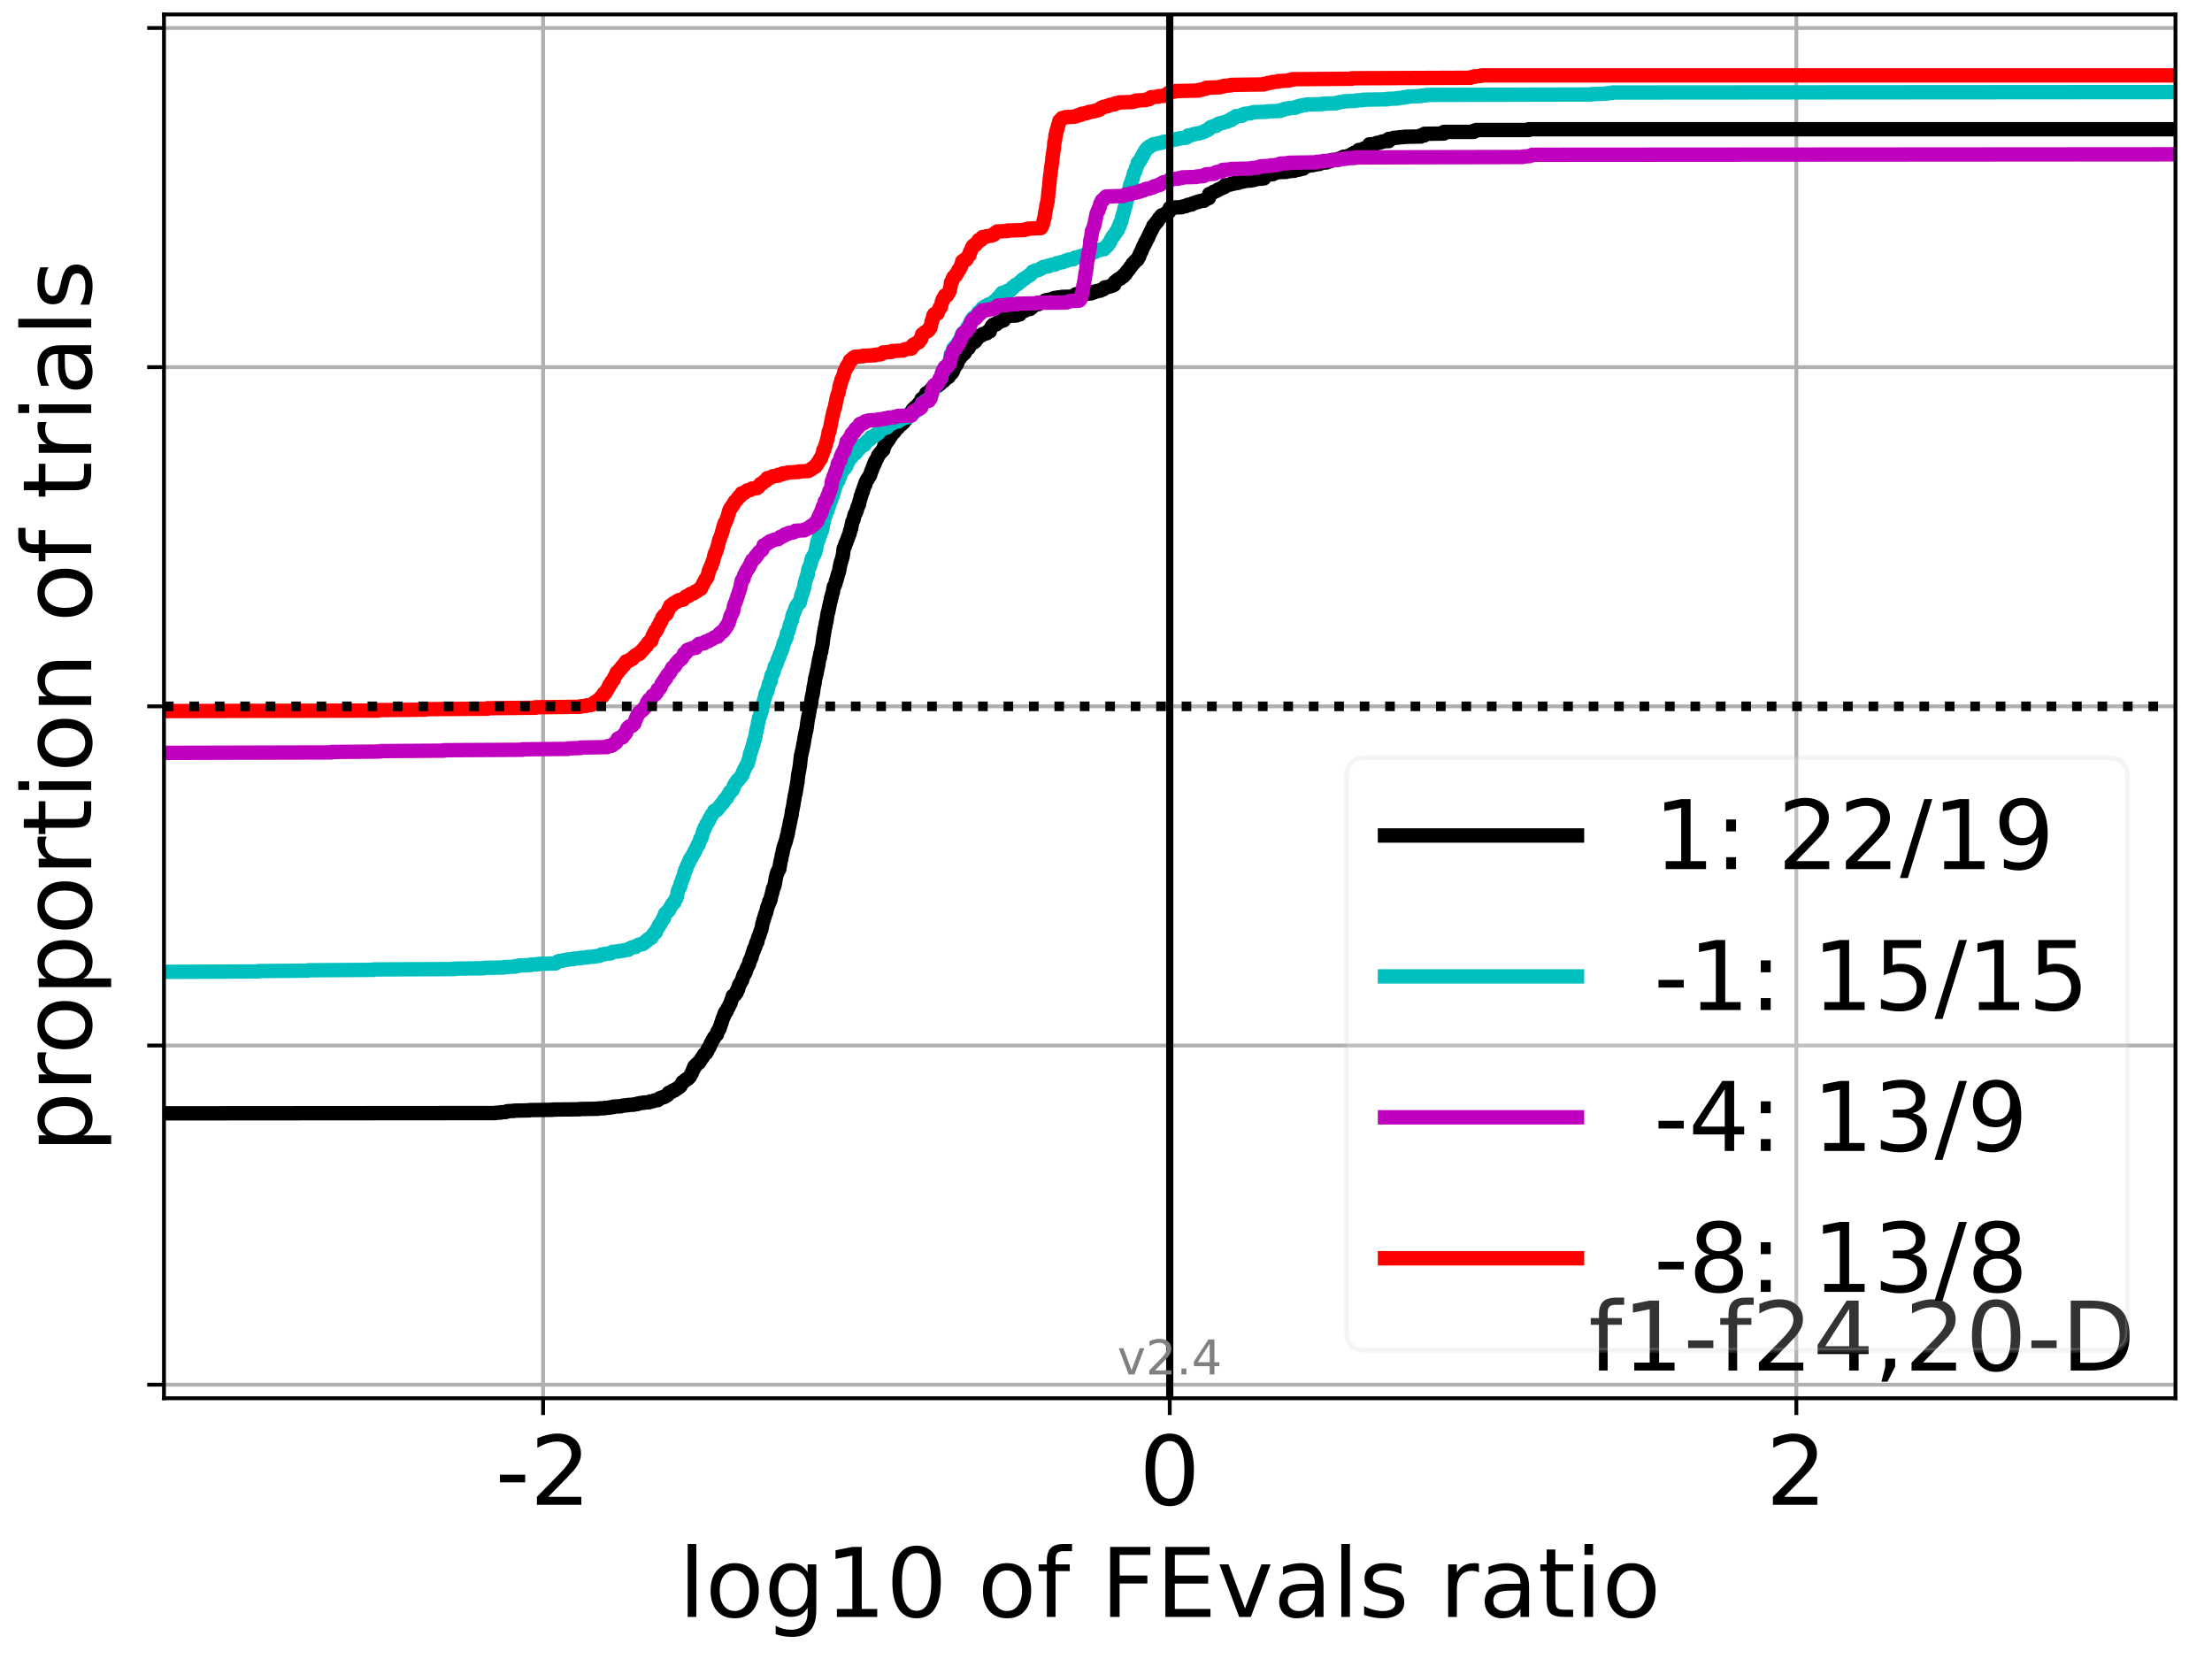 <?xml version="1.0" encoding="utf-8" standalone="no"?>
<!DOCTYPE svg PUBLIC "-//W3C//DTD SVG 1.1//EN"
  "http://www.w3.org/Graphics/SVG/1.1/DTD/svg11.dtd">
<!-- Created with matplotlib (https://matplotlib.org/) -->
<svg height="345.6pt" version="1.1" viewBox="0 0 460.8 345.6" width="460.8pt" xmlns="http://www.w3.org/2000/svg" xmlns:xlink="http://www.w3.org/1999/xlink">
 <defs>
  <style type="text/css">*{stroke-linecap:butt;stroke-linejoin:round;}</style>
 </defs>
 <g id="figure_1">
  <g id="patch_1">
   <path d="M 0 345.6 
L 460.8 345.6 
L 460.8 0 
L 0 0 
z
" style="fill:#ffffff;"/>
  </g>
  <g id="axes_1">
   <g id="patch_2">
    <path d="M 34.16 291.28 
L 453.192 291.28 
L 453.192 3 
L 34.16 3 
z
" style="fill:#ffffff;"/>
   </g>
   <g id="matplotlib.axis_1">
    <g id="xtick_1">
     <g id="line2d_1">
      <path clip-path="url(#p7266a6b9e4)" d="M 113.137 291.28 
L 113.137 3 
" style="fill:none;stroke:#b0b0b0;stroke-linecap:square;stroke-width:0.8;"/>
     </g>
     <g id="line2d_2">
      <defs>
       <path d="M 0 0 
L 0 3.5 
" id="mb3a278bcb3" style="stroke:#000000;stroke-width:0.8;"/>
      </defs>
      <g>
       <use style="stroke:#000000;stroke-width:0.8;" x="113.137" xlink:href="#mb3a278bcb3" y="291.28"/>
      </g>
     </g>
     <g id="text_1">
      <!-- -2 -->
      <g transform="translate(103.166 313.477)scale(0.2 -0.2)">
       <defs>
        <path d="M 4.891 31.391 
L 31.203 31.391 
L 31.203 23.391 
L 4.891 23.391 
z
" id="DejaVuSans-45"/>
        <path d="M 19.188 8.297 
L 53.609 8.297 
L 53.609 0 
L 7.328 0 
L 7.328 8.297 
Q 12.938 14.109 22.625 23.891 
Q 32.328 33.688 34.812 36.531 
Q 39.547 41.844 41.422 45.531 
Q 43.312 49.219 43.312 52.781 
Q 43.312 58.594 39.234 62.25 
Q 35.156 65.922 28.609 65.922 
Q 23.969 65.922 18.812 64.312 
Q 13.672 62.703 7.812 59.422 
L 7.812 69.391 
Q 13.766 71.781 18.938 73 
Q 24.125 74.219 28.422 74.219 
Q 39.75 74.219 46.484 68.547 
Q 53.219 62.891 53.219 53.422 
Q 53.219 48.922 51.531 44.891 
Q 49.859 40.875 45.406 35.406 
Q 44.188 33.984 37.641 27.219 
Q 31.109 20.453 19.188 8.297 
z
" id="DejaVuSans-50"/>
       </defs>
       <use xlink:href="#DejaVuSans-45"/>
       <use x="36.084" xlink:href="#DejaVuSans-50"/>
      </g>
     </g>
    </g>
    <g id="xtick_2">
     <g id="line2d_3">
      <path clip-path="url(#p7266a6b9e4)" d="M 243.676 291.28 
L 243.676 3 
" style="fill:none;stroke:#b0b0b0;stroke-linecap:square;stroke-width:0.8;"/>
     </g>
     <g id="line2d_4">
      <g>
       <use style="stroke:#000000;stroke-width:0.8;" x="243.676" xlink:href="#mb3a278bcb3" y="291.28"/>
      </g>
     </g>
     <g id="text_2">
      <!-- 0 -->
      <g transform="translate(237.314 313.477)scale(0.2 -0.2)">
       <defs>
        <path d="M 31.781 66.406 
Q 24.172 66.406 20.328 58.906 
Q 16.5 51.422 16.5 36.375 
Q 16.5 21.391 20.328 13.891 
Q 24.172 6.391 31.781 6.391 
Q 39.453 6.391 43.281 13.891 
Q 47.125 21.391 47.125 36.375 
Q 47.125 51.422 43.281 58.906 
Q 39.453 66.406 31.781 66.406 
z
M 31.781 74.219 
Q 44.047 74.219 50.516 64.516 
Q 56.984 54.828 56.984 36.375 
Q 56.984 17.969 50.516 8.266 
Q 44.047 -1.422 31.781 -1.422 
Q 19.531 -1.422 13.062 8.266 
Q 6.594 17.969 6.594 36.375 
Q 6.594 54.828 13.062 64.516 
Q 19.531 74.219 31.781 74.219 
z
" id="DejaVuSans-48"/>
       </defs>
       <use xlink:href="#DejaVuSans-48"/>
      </g>
     </g>
    </g>
    <g id="xtick_3">
     <g id="line2d_5">
      <path clip-path="url(#p7266a6b9e4)" d="M 374.215 291.28 
L 374.215 3 
" style="fill:none;stroke:#b0b0b0;stroke-linecap:square;stroke-width:0.8;"/>
     </g>
     <g id="line2d_6">
      <g>
       <use style="stroke:#000000;stroke-width:0.8;" x="374.215" xlink:href="#mb3a278bcb3" y="291.28"/>
      </g>
     </g>
     <g id="text_3">
      <!-- 2 -->
      <g transform="translate(367.853 313.477)scale(0.2 -0.2)">
       <use xlink:href="#DejaVuSans-50"/>
      </g>
     </g>
    </g>
    <g id="text_4">
     <!-- log10 of FEvals ratio -->
     <g transform="translate(141.371 336.833)scale(0.2 -0.2)">
      <defs>
       <path d="M 9.422 75.984 
L 18.406 75.984 
L 18.406 0 
L 9.422 0 
z
" id="DejaVuSans-108"/>
       <path d="M 30.609 48.391 
Q 23.391 48.391 19.188 42.75 
Q 14.984 37.109 14.984 27.297 
Q 14.984 17.484 19.156 11.844 
Q 23.344 6.203 30.609 6.203 
Q 37.797 6.203 41.984 11.859 
Q 46.188 17.531 46.188 27.297 
Q 46.188 37.016 41.984 42.703 
Q 37.797 48.391 30.609 48.391 
z
M 30.609 56 
Q 42.328 56 49.016 48.375 
Q 55.719 40.766 55.719 27.297 
Q 55.719 13.875 49.016 6.219 
Q 42.328 -1.422 30.609 -1.422 
Q 18.844 -1.422 12.172 6.219 
Q 5.516 13.875 5.516 27.297 
Q 5.516 40.766 12.172 48.375 
Q 18.844 56 30.609 56 
z
" id="DejaVuSans-111"/>
       <path d="M 45.406 27.984 
Q 45.406 37.75 41.375 43.109 
Q 37.359 48.484 30.078 48.484 
Q 22.859 48.484 18.828 43.109 
Q 14.797 37.75 14.797 27.984 
Q 14.797 18.266 18.828 12.891 
Q 22.859 7.516 30.078 7.516 
Q 37.359 7.516 41.375 12.891 
Q 45.406 18.266 45.406 27.984 
z
M 54.391 6.781 
Q 54.391 -7.172 48.188 -13.984 
Q 42 -20.797 29.203 -20.797 
Q 24.469 -20.797 20.266 -20.094 
Q 16.062 -19.391 12.109 -17.922 
L 12.109 -9.188 
Q 16.062 -11.328 19.922 -12.344 
Q 23.781 -13.375 27.781 -13.375 
Q 36.625 -13.375 41.016 -8.766 
Q 45.406 -4.156 45.406 5.172 
L 45.406 9.625 
Q 42.625 4.781 38.281 2.391 
Q 33.938 0 27.875 0 
Q 17.828 0 11.672 7.656 
Q 5.516 15.328 5.516 27.984 
Q 5.516 40.672 11.672 48.328 
Q 17.828 56 27.875 56 
Q 33.938 56 38.281 53.609 
Q 42.625 51.219 45.406 46.391 
L 45.406 54.688 
L 54.391 54.688 
z
" id="DejaVuSans-103"/>
       <path d="M 12.406 8.297 
L 28.516 8.297 
L 28.516 63.922 
L 10.984 60.406 
L 10.984 69.391 
L 28.422 72.906 
L 38.281 72.906 
L 38.281 8.297 
L 54.391 8.297 
L 54.391 0 
L 12.406 0 
z
" id="DejaVuSans-49"/>
       <path id="DejaVuSans-32"/>
       <path d="M 37.109 75.984 
L 37.109 68.5 
L 28.516 68.5 
Q 23.688 68.5 21.797 66.547 
Q 19.922 64.594 19.922 59.516 
L 19.922 54.688 
L 34.719 54.688 
L 34.719 47.703 
L 19.922 47.703 
L 19.922 0 
L 10.891 0 
L 10.891 47.703 
L 2.297 47.703 
L 2.297 54.688 
L 10.891 54.688 
L 10.891 58.5 
Q 10.891 67.625 15.141 71.797 
Q 19.391 75.984 28.609 75.984 
z
" id="DejaVuSans-102"/>
       <path d="M 9.812 72.906 
L 51.703 72.906 
L 51.703 64.594 
L 19.672 64.594 
L 19.672 43.109 
L 48.578 43.109 
L 48.578 34.812 
L 19.672 34.812 
L 19.672 0 
L 9.812 0 
z
" id="DejaVuSans-70"/>
       <path d="M 9.812 72.906 
L 55.906 72.906 
L 55.906 64.594 
L 19.672 64.594 
L 19.672 43.016 
L 54.391 43.016 
L 54.391 34.719 
L 19.672 34.719 
L 19.672 8.297 
L 56.781 8.297 
L 56.781 0 
L 9.812 0 
z
" id="DejaVuSans-69"/>
       <path d="M 2.984 54.688 
L 12.5 54.688 
L 29.594 8.797 
L 46.688 54.688 
L 56.203 54.688 
L 35.688 0 
L 23.484 0 
z
" id="DejaVuSans-118"/>
       <path d="M 34.281 27.484 
Q 23.391 27.484 19.188 25 
Q 14.984 22.516 14.984 16.5 
Q 14.984 11.719 18.141 8.906 
Q 21.297 6.109 26.703 6.109 
Q 34.188 6.109 38.703 11.406 
Q 43.219 16.703 43.219 25.484 
L 43.219 27.484 
z
M 52.203 31.203 
L 52.203 0 
L 43.219 0 
L 43.219 8.297 
Q 40.141 3.328 35.547 0.953 
Q 30.953 -1.422 24.312 -1.422 
Q 15.922 -1.422 10.953 3.297 
Q 6 8.016 6 15.922 
Q 6 25.141 12.172 29.828 
Q 18.359 34.516 30.609 34.516 
L 43.219 34.516 
L 43.219 35.406 
Q 43.219 41.609 39.141 45 
Q 35.062 48.391 27.688 48.391 
Q 23 48.391 18.547 47.266 
Q 14.109 46.141 10.016 43.891 
L 10.016 52.203 
Q 14.938 54.109 19.578 55.047 
Q 24.219 56 28.609 56 
Q 40.484 56 46.344 49.844 
Q 52.203 43.703 52.203 31.203 
z
" id="DejaVuSans-97"/>
       <path d="M 44.281 53.078 
L 44.281 44.578 
Q 40.484 46.531 36.375 47.5 
Q 32.281 48.484 27.875 48.484 
Q 21.188 48.484 17.844 46.438 
Q 14.5 44.391 14.5 40.281 
Q 14.5 37.156 16.891 35.375 
Q 19.281 33.594 26.516 31.984 
L 29.594 31.297 
Q 39.156 29.25 43.188 25.516 
Q 47.219 21.781 47.219 15.094 
Q 47.219 7.469 41.188 3.016 
Q 35.156 -1.422 24.609 -1.422 
Q 20.219 -1.422 15.453 -0.562 
Q 10.688 0.297 5.422 2 
L 5.422 11.281 
Q 10.406 8.688 15.234 7.391 
Q 20.062 6.109 24.812 6.109 
Q 31.156 6.109 34.562 8.281 
Q 37.984 10.453 37.984 14.406 
Q 37.984 18.062 35.516 20.016 
Q 33.062 21.969 24.703 23.781 
L 21.578 24.516 
Q 13.234 26.266 9.516 29.906 
Q 5.812 33.547 5.812 39.891 
Q 5.812 47.609 11.281 51.797 
Q 16.75 56 26.812 56 
Q 31.781 56 36.172 55.266 
Q 40.578 54.547 44.281 53.078 
z
" id="DejaVuSans-115"/>
       <path d="M 41.109 46.297 
Q 39.594 47.172 37.812 47.578 
Q 36.031 48 33.891 48 
Q 26.266 48 22.188 43.047 
Q 18.109 38.094 18.109 28.812 
L 18.109 0 
L 9.078 0 
L 9.078 54.688 
L 18.109 54.688 
L 18.109 46.188 
Q 20.953 51.172 25.484 53.578 
Q 30.031 56 36.531 56 
Q 37.453 56 38.578 55.875 
Q 39.703 55.766 41.062 55.516 
z
" id="DejaVuSans-114"/>
       <path d="M 18.312 70.219 
L 18.312 54.688 
L 36.812 54.688 
L 36.812 47.703 
L 18.312 47.703 
L 18.312 18.016 
Q 18.312 11.328 20.141 9.422 
Q 21.969 7.516 27.594 7.516 
L 36.812 7.516 
L 36.812 0 
L 27.594 0 
Q 17.188 0 13.234 3.875 
Q 9.281 7.766 9.281 18.016 
L 9.281 47.703 
L 2.688 47.703 
L 2.688 54.688 
L 9.281 54.688 
L 9.281 70.219 
z
" id="DejaVuSans-116"/>
       <path d="M 9.422 54.688 
L 18.406 54.688 
L 18.406 0 
L 9.422 0 
z
M 9.422 75.984 
L 18.406 75.984 
L 18.406 64.594 
L 9.422 64.594 
z
" id="DejaVuSans-105"/>
      </defs>
      <use xlink:href="#DejaVuSans-108"/>
      <use x="27.783" xlink:href="#DejaVuSans-111"/>
      <use x="88.965" xlink:href="#DejaVuSans-103"/>
      <use x="152.441" xlink:href="#DejaVuSans-49"/>
      <use x="216.064" xlink:href="#DejaVuSans-48"/>
      <use x="279.688" xlink:href="#DejaVuSans-32"/>
      <use x="311.475" xlink:href="#DejaVuSans-111"/>
      <use x="372.656" xlink:href="#DejaVuSans-102"/>
      <use x="407.861" xlink:href="#DejaVuSans-32"/>
      <use x="439.648" xlink:href="#DejaVuSans-70"/>
      <use x="497.168" xlink:href="#DejaVuSans-69"/>
      <use x="560.352" xlink:href="#DejaVuSans-118"/>
      <use x="619.531" xlink:href="#DejaVuSans-97"/>
      <use x="680.811" xlink:href="#DejaVuSans-108"/>
      <use x="708.594" xlink:href="#DejaVuSans-115"/>
      <use x="760.693" xlink:href="#DejaVuSans-32"/>
      <use x="792.48" xlink:href="#DejaVuSans-114"/>
      <use x="833.594" xlink:href="#DejaVuSans-97"/>
      <use x="894.873" xlink:href="#DejaVuSans-116"/>
      <use x="934.082" xlink:href="#DejaVuSans-105"/>
      <use x="961.865" xlink:href="#DejaVuSans-111"/>
     </g>
    </g>
   </g>
   <g id="matplotlib.axis_2">
    <g id="ytick_1">
     <g id="line2d_7">
      <path clip-path="url(#p7266a6b9e4)" d="M 34.16 288.454 
L 453.192 288.454 
" style="fill:none;stroke:#b0b0b0;stroke-linecap:square;stroke-width:0.8;"/>
     </g>
     <g id="line2d_8">
      <defs>
       <path d="M 0 0 
L -3.5 0 
" id="m54586da6e6" style="stroke:#000000;stroke-width:0.8;"/>
      </defs>
      <g>
       <use style="stroke:#000000;stroke-width:0.8;" x="34.16" xlink:href="#m54586da6e6" y="288.454"/>
      </g>
     </g>
    </g>
    <g id="ytick_2">
     <g id="line2d_9">
      <path clip-path="url(#p7266a6b9e4)" d="M 34.16 217.797 
L 453.192 217.797 
" style="fill:none;stroke:#b0b0b0;stroke-linecap:square;stroke-width:0.8;"/>
     </g>
     <g id="line2d_10">
      <g>
       <use style="stroke:#000000;stroke-width:0.8;" x="34.16" xlink:href="#m54586da6e6" y="217.797"/>
      </g>
     </g>
    </g>
    <g id="ytick_3">
     <g id="line2d_11">
      <path clip-path="url(#p7266a6b9e4)" d="M 34.16 147.14 
L 453.192 147.14 
" style="fill:none;stroke:#b0b0b0;stroke-linecap:square;stroke-width:0.8;"/>
     </g>
     <g id="line2d_12">
      <g>
       <use style="stroke:#000000;stroke-width:0.8;" x="34.16" xlink:href="#m54586da6e6" y="147.14"/>
      </g>
     </g>
    </g>
    <g id="ytick_4">
     <g id="line2d_13">
      <path clip-path="url(#p7266a6b9e4)" d="M 34.16 76.483 
L 453.192 76.483 
" style="fill:none;stroke:#b0b0b0;stroke-linecap:square;stroke-width:0.8;"/>
     </g>
     <g id="line2d_14">
      <g>
       <use style="stroke:#000000;stroke-width:0.8;" x="34.16" xlink:href="#m54586da6e6" y="76.483"/>
      </g>
     </g>
    </g>
    <g id="ytick_5">
     <g id="line2d_15">
      <path clip-path="url(#p7266a6b9e4)" d="M 34.16 5.826 
L 453.192 5.826 
" style="fill:none;stroke:#b0b0b0;stroke-linecap:square;stroke-width:0.8;"/>
     </g>
     <g id="line2d_16">
      <g>
       <use style="stroke:#000000;stroke-width:0.8;" x="34.16" xlink:href="#m54586da6e6" y="5.826"/>
      </g>
     </g>
    </g>
    <g id="text_5">
     <!-- proportion of trials -->
     <g transform="translate(19.001 240.146)rotate(-90)scale(0.2 -0.2)">
      <defs>
       <path d="M 18.109 8.203 
L 18.109 -20.797 
L 9.078 -20.797 
L 9.078 54.688 
L 18.109 54.688 
L 18.109 46.391 
Q 20.953 51.266 25.266 53.625 
Q 29.594 56 35.594 56 
Q 45.562 56 51.781 48.094 
Q 58.016 40.188 58.016 27.297 
Q 58.016 14.406 51.781 6.484 
Q 45.562 -1.422 35.594 -1.422 
Q 29.594 -1.422 25.266 0.953 
Q 20.953 3.328 18.109 8.203 
z
M 48.688 27.297 
Q 48.688 37.203 44.609 42.844 
Q 40.531 48.484 33.406 48.484 
Q 26.266 48.484 22.188 42.844 
Q 18.109 37.203 18.109 27.297 
Q 18.109 17.391 22.188 11.75 
Q 26.266 6.109 33.406 6.109 
Q 40.531 6.109 44.609 11.75 
Q 48.688 17.391 48.688 27.297 
z
" id="DejaVuSans-112"/>
       <path d="M 54.891 33.016 
L 54.891 0 
L 45.906 0 
L 45.906 32.719 
Q 45.906 40.484 42.875 44.328 
Q 39.844 48.188 33.797 48.188 
Q 26.516 48.188 22.312 43.547 
Q 18.109 38.922 18.109 30.906 
L 18.109 0 
L 9.078 0 
L 9.078 54.688 
L 18.109 54.688 
L 18.109 46.188 
Q 21.344 51.125 25.703 53.562 
Q 30.078 56 35.797 56 
Q 45.219 56 50.047 50.172 
Q 54.891 44.344 54.891 33.016 
z
" id="DejaVuSans-110"/>
      </defs>
      <use xlink:href="#DejaVuSans-112"/>
      <use x="63.477" xlink:href="#DejaVuSans-114"/>
      <use x="102.34" xlink:href="#DejaVuSans-111"/>
      <use x="163.521" xlink:href="#DejaVuSans-112"/>
      <use x="226.998" xlink:href="#DejaVuSans-111"/>
      <use x="288.18" xlink:href="#DejaVuSans-114"/>
      <use x="329.293" xlink:href="#DejaVuSans-116"/>
      <use x="368.502" xlink:href="#DejaVuSans-105"/>
      <use x="396.285" xlink:href="#DejaVuSans-111"/>
      <use x="457.467" xlink:href="#DejaVuSans-110"/>
      <use x="520.846" xlink:href="#DejaVuSans-32"/>
      <use x="552.633" xlink:href="#DejaVuSans-111"/>
      <use x="613.814" xlink:href="#DejaVuSans-102"/>
      <use x="649.02" xlink:href="#DejaVuSans-32"/>
      <use x="680.807" xlink:href="#DejaVuSans-116"/>
      <use x="720.016" xlink:href="#DejaVuSans-114"/>
      <use x="761.129" xlink:href="#DejaVuSans-105"/>
      <use x="788.912" xlink:href="#DejaVuSans-97"/>
      <use x="850.191" xlink:href="#DejaVuSans-108"/>
      <use x="877.975" xlink:href="#DejaVuSans-115"/>
     </g>
    </g>
   </g>
   <g id="line2d_17">
    <path clip-path="url(#p7266a6b9e4)" d="M 34.16 231.928 
L 103.22 231.872 
L 103.22 231.816 
L 104.342 231.76 
L 104.342 231.703 
L 105.403 231.647 
L 105.403 231.591 
L 105.689 231.535 
L 105.689 231.478 
L 107.133 231.422 
L 107.133 231.366 
L 110.301 231.31 
L 110.301 231.253 
L 115.119 231.197 
L 115.119 231.141 
L 120.741 231.085 
L 120.741 231.028 
L 124.592 230.972 
L 124.592 230.916 
L 125.991 230.86 
L 125.991 230.803 
L 127.007 230.747 
L 127.007 230.691 
L 127.729 230.635 
L 127.792 230.522 
L 129.303 230.466 
L 129.303 230.41 
L 129.841 230.353 
L 129.841 230.297 
L 130.791 230.241 
L 130.791 230.185 
L 132 230.128 
L 132 230.072 
L 132.746 230.016 
L 132.784 229.903 
L 133.316 229.847 
L 133.316 229.791 
L 134.104 229.735 
L 134.104 229.678 
L 135.259 229.622 
L 135.259 229.566 
L 135.442 229.51 
L 135.442 229.453 
L 136.073 229.397 
L 136.073 229.341 
L 136.355 229.285 
L 136.355 229.229 
L 137.057 229.172 
L 137.057 229.116 
L 137.186 229.06 
L 137.249 228.947 
L 137.399 228.891 
L 137.439 228.779 
L 137.777 228.722 
L 137.858 228.61 
L 138.325 228.554 
L 138.325 228.497 
L 138.571 228.441 
L 138.623 228.329 
L 138.853 228.272 
L 138.872 228.16 
L 139.093 228.104 
L 139.203 227.935 
L 139.238 227.879 
L 139.308 227.654 
L 139.568 227.597 
L 139.568 227.541 
L 139.882 227.485 
L 139.882 227.429 
L 140.077 227.372 
L 140.135 227.204 
L 140.545 227.147 
L 140.545 227.091 
L 140.676 227.035 
L 140.689 226.922 
L 140.925 226.866 
L 140.925 226.81 
L 141.135 226.754 
L 141.188 226.641 
L 141.32 226.585 
L 141.32 226.529 
L 141.525 226.473 
L 141.61 226.304 
L 141.767 226.248 
L 141.84 226.023 
L 141.916 225.966 
L 142.004 225.798 
L 142.05 225.741 
L 142.133 225.516 
L 142.2 225.46 
L 142.2 225.404 
L 142.448 225.348 
L 142.547 225.179 
L 142.679 225.123 
L 142.784 224.954 
L 143.046 224.898 
L 143.126 224.729 
L 143.366 224.673 
L 143.385 224.56 
L 143.526 224.504 
L 143.619 224.335 
L 143.725 224.279 
L 143.832 223.998 
L 143.873 223.942 
L 143.963 223.717 
L 144.08 223.66 
L 144.187 223.323 
L 144.212 223.267 
L 144.317 222.985 
L 144.355 222.929 
L 144.4 222.76 
L 144.513 222.704 
L 144.623 222.198 
L 144.709 222.142 
L 144.819 221.973 
L 145.039 221.917 
L 145.052 221.748 
L 145.209 221.692 
L 145.288 221.579 
L 145.369 221.523 
L 145.417 221.411 
L 145.654 221.354 
L 145.752 221.073 
L 145.863 221.017 
L 145.973 220.792 
L 146.004 220.736 
L 146.094 220.567 
L 146.189 220.511 
L 146.274 220.286 
L 146.401 220.229 
L 146.492 219.948 
L 146.53 219.892 
L 146.6 219.779 
L 146.676 219.723 
L 146.713 219.611 
L 146.901 219.554 
L 146.913 219.442 
L 147.108 219.386 
L 147.215 219.048 
L 147.338 218.992 
L 147.445 218.542 
L 147.486 218.486 
L 147.593 218.317 
L 147.735 218.261 
L 147.834 217.923 
L 147.925 217.867 
L 148.033 217.417 
L 148.124 217.361 
L 148.233 217.136 
L 148.272 217.08 
L 148.361 216.855 
L 148.403 216.799 
L 148.459 216.63 
L 148.557 216.574 
L 148.657 216.405 
L 148.69 216.349 
L 148.74 216.124 
L 148.857 216.067 
L 148.922 215.899 
L 149.031 215.842 
L 149.097 215.73 
L 149.188 215.674 
L 149.244 215.561 
L 149.354 215.505 
L 149.424 214.999 
L 149.52 214.942 
L 149.608 214.661 
L 149.718 214.605 
L 149.821 214.38 
L 149.863 214.324 
L 149.967 213.93 
L 150.024 213.874 
L 150.124 213.536 
L 150.151 213.48 
L 150.214 213.199 
L 150.289 213.143 
L 150.4 212.693 
L 150.42 212.636 
L 150.525 212.243 
L 150.59 212.186 
L 150.635 211.962 
L 150.721 211.905 
L 150.78 211.68 
L 150.842 211.624 
L 150.944 211.118 
L 150.989 211.062 
L 151.055 210.893 
L 151.27 210.837 
L 151.359 210.668 
L 151.402 210.612 
L 151.499 210.218 
L 151.537 210.162 
L 151.607 209.993 
L 151.716 209.937 
L 151.803 209.712 
L 151.861 209.656 
L 151.959 209.318 
L 152.021 209.262 
L 152.121 209.093 
L 152.172 209.037 
L 152.28 208.587 
L 152.303 208.531 
L 152.395 208.306 
L 152.431 208.249 
L 152.54 207.912 
L 152.562 207.856 
L 152.665 207.462 
L 152.918 207.406 
L 152.927 207.293 
L 153.118 207.237 
L 153.223 206.956 
L 153.276 206.9 
L 153.276 206.843 
L 153.452 206.787 
L 153.542 206.281 
L 153.647 206.225 
L 153.647 206.168 
L 153.763 206.112 
L 153.872 205.606 
L 153.884 205.55 
L 153.976 205.156 
L 154.011 205.1 
L 154.115 204.931 
L 154.23 204.875 
L 154.328 204.594 
L 154.411 204.537 
L 154.517 204.256 
L 154.602 204.2 
L 154.692 203.75 
L 154.754 203.694 
L 154.852 203.244 
L 154.921 203.187 
L 155.012 202.906 
L 155.166 202.85 
L 155.251 202.569 
L 155.336 202.512 
L 155.432 202.119 
L 155.454 202.063 
L 155.563 201.725 
L 155.623 201.669 
L 155.725 201.388 
L 155.752 201.331 
L 155.853 201.163 
L 155.902 201.106 
L 156.003 200.825 
L 156.059 200.769 
L 156.16 200.206 
L 156.239 200.15 
L 156.343 199.813 
L 156.408 199.757 
L 156.511 199.475 
L 156.57 199.419 
L 156.675 198.913 
L 156.708 198.857 
L 156.8 198.519 
L 156.84 198.463 
L 156.923 198.182 
L 156.99 198.125 
L 157.071 197.675 
L 157.149 197.619 
L 157.245 197.338 
L 157.321 197.282 
L 157.424 196.888 
L 157.475 196.832 
L 157.532 196.438 
L 157.619 196.382 
L 157.669 196.269 
L 157.777 196.213 
L 157.868 195.594 
L 157.901 195.538 
L 157.981 195.201 
L 158.076 195.144 
L 158.155 194.863 
L 158.217 194.807 
L 158.302 194.357 
L 158.354 194.301 
L 158.435 193.963 
L 158.479 193.907 
L 158.533 193.738 
L 158.602 193.682 
L 158.695 193.12 
L 158.72 193.063 
L 158.828 192.389 
L 158.873 192.332 
L 158.973 191.995 
L 158.993 191.939 
L 159.07 191.545 
L 159.14 191.489 
L 159.233 191.039 
L 159.292 190.982 
L 159.382 190.532 
L 159.425 190.476 
L 159.516 190.195 
L 159.592 190.139 
L 159.7 189.633 
L 159.722 189.576 
L 159.817 189.07 
L 159.881 189.014 
L 159.988 188.62 
L 160.016 188.564 
L 160.08 188.395 
L 160.146 188.339 
L 160.251 187.776 
L 160.396 187.72 
L 160.489 187.439 
L 160.525 187.383 
L 160.631 186.764 
L 160.658 186.708 
L 160.765 186.258 
L 160.79 186.202 
L 160.89 185.752 
L 160.937 185.752 
L 160.937 185.695 
L 161.037 185.077 
L 161.121 185.021 
L 161.229 184.739 
L 161.287 184.683 
L 161.389 184.177 
L 161.414 184.121 
L 161.52 183.446 
L 161.541 183.389 
L 161.627 182.771 
L 161.676 182.714 
L 161.784 182.152 
L 161.841 182.096 
L 161.915 181.702 
L 162.027 181.646 
L 162.122 181.421 
L 162.163 181.365 
L 162.195 181.14 
L 162.339 181.083 
L 162.44 180.296 
L 162.479 180.24 
L 162.576 179.565 
L 162.594 179.509 
L 162.701 179.002 
L 162.751 178.946 
L 162.861 178.215 
L 162.864 178.159 
L 162.964 177.821 
L 162.998 177.821 
L 162.998 177.765 
L 163.105 177.09 
L 163.149 177.034 
L 163.248 176.471 
L 163.29 176.415 
L 163.4 176.078 
L 163.41 176.078 
L 163.41 176.021 
L 163.507 175.796 
L 163.526 175.74 
L 163.634 175.347 
L 163.698 175.29 
L 163.797 174.784 
L 163.827 174.728 
L 163.921 174.222 
L 164.001 174.165 
L 164.091 173.659 
L 164.129 173.603 
L 164.197 172.928 
L 164.245 172.872 
L 164.354 172.366 
L 164.374 172.309 
L 164.465 171.747 
L 164.489 171.691 
L 164.583 171.128 
L 164.622 171.128 
L 164.622 171.072 
L 164.732 170.453 
L 164.763 170.397 
L 164.867 169.891 
L 164.897 169.835 
L 164.999 168.878 
L 165.044 168.822 
L 165.147 168.26 
L 165.16 168.203 
L 165.269 167.697 
L 165.28 167.641 
L 165.386 166.797 
L 165.434 166.741 
L 165.528 165.954 
L 165.555 165.897 
L 165.652 165.391 
L 165.721 165.335 
L 165.815 164.548 
L 165.846 164.548 
L 165.846 164.491 
L 165.95 163.816 
L 165.976 163.76 
L 166.085 162.973 
L 166.133 162.917 
L 166.241 161.679 
L 166.248 161.623 
L 166.343 161.004 
L 166.376 160.948 
L 166.482 160.386 
L 166.497 160.329 
L 166.602 159.598 
L 166.629 159.542 
L 166.736 158.473 
L 166.75 158.417 
L 166.85 157.461 
L 166.887 157.405 
L 166.991 156.898 
L 167.021 156.842 
L 167.129 156.28 
L 167.151 156.223 
L 167.24 155.773 
L 167.266 155.717 
L 167.363 154.986 
L 167.424 154.93 
L 167.532 154.142 
L 167.547 154.086 
L 167.653 153.411 
L 167.682 153.355 
L 167.788 152.736 
L 167.804 152.68 
L 167.915 152.23 
L 167.947 152.174 
L 168.049 151.555 
L 168.067 151.499 
L 168.171 150.543 
L 168.186 150.487 
L 168.295 149.812 
L 168.312 149.755 
L 168.421 149.08 
L 168.48 149.024 
L 168.574 148.293 
L 168.607 148.237 
L 168.715 147.449 
L 168.723 147.393 
L 168.828 147.112 
L 168.858 147.056 
L 168.94 146.381 
L 169.002 146.324 
L 169.111 145.256 
L 169.157 145.2 
L 169.258 144.637 
L 169.309 144.581 
L 169.415 143.85 
L 169.422 143.793 
L 169.51 143.062 
L 169.541 143.006 
L 169.647 142.444 
L 169.686 142.387 
L 169.793 141.431 
L 169.805 141.375 
L 169.901 141.037 
L 169.94 140.981 
L 170.039 140.419 
L 170.093 140.363 
L 170.201 139.631 
L 170.233 139.575 
L 170.329 139.181 
L 170.347 139.125 
L 170.424 138.507 
L 170.486 138.45 
L 170.585 137.55 
L 170.606 137.494 
L 170.716 137.044 
L 170.786 136.988 
L 170.879 136.2 
L 170.928 136.144 
L 171.002 135.807 
L 171.069 135.751 
L 171.144 135.019 
L 171.195 134.963 
L 171.295 134.457 
L 171.319 134.401 
L 171.426 133.388 
L 171.446 133.332 
L 171.553 132.488 
L 171.596 132.432 
L 171.694 131.645 
L 171.722 131.588 
L 171.827 130.857 
L 171.862 130.801 
L 171.97 130.351 
L 171.978 130.295 
L 172.06 129.676 
L 172.108 129.62 
L 172.219 129.114 
L 172.222 129.057 
L 172.324 128.214 
L 172.363 128.158 
L 172.447 127.595 
L 172.516 127.539 
L 172.599 127.033 
L 172.644 126.976 
L 172.736 126.358 
L 172.777 126.301 
L 172.879 125.683 
L 172.908 125.627 
L 173.013 125.233 
L 173.041 125.177 
L 173.147 124.502 
L 173.21 124.445 
L 173.313 123.883 
L 173.342 123.827 
L 173.439 123.489 
L 173.489 123.433 
L 173.594 122.646 
L 173.632 122.589 
L 173.695 122.196 
L 173.766 122.139 
L 173.877 121.971 
L 173.917 121.914 
L 174.017 121.633 
L 174.032 121.577 
L 174.139 121.015 
L 174.187 121.015 
L 174.187 120.958 
L 174.291 120.621 
L 174.343 120.565 
L 174.427 120.058 
L 174.47 120.002 
L 174.58 119.608 
L 174.583 119.608 
L 174.583 119.552 
L 174.688 119.327 
L 174.721 119.271 
L 174.824 118.821 
L 174.848 118.765 
L 174.954 118.034 
L 174.995 117.977 
L 175.071 117.415 
L 175.117 117.359 
L 175.22 116.909 
L 175.274 116.852 
L 175.377 116.459 
L 175.411 116.403 
L 175.502 115.953 
L 175.544 115.896 
L 175.654 115.165 
L 175.656 115.165 
L 175.656 115.109 
L 175.754 114.265 
L 175.818 114.209 
L 175.916 113.928 
L 175.996 113.872 
L 176.095 113.309 
L 176.124 113.253 
L 176.226 113.084 
L 176.297 113.028 
L 176.387 112.634 
L 176.415 112.578 
L 176.517 112.353 
L 176.574 112.297 
L 176.679 111.847 
L 176.724 111.79 
L 176.833 111.566 
L 176.842 111.509 
L 176.952 111.228 
L 176.989 111.172 
L 177.082 110.609 
L 177.15 110.553 
L 177.26 110.159 
L 177.309 110.103 
L 177.391 109.428 
L 177.428 109.428 
L 177.428 109.372 
L 177.523 108.866 
L 177.562 108.81 
L 177.594 108.585 
L 177.69 108.528 
L 177.768 108.303 
L 177.811 108.247 
L 177.919 107.685 
L 177.931 107.628 
L 178.04 107.178 
L 178.129 107.122 
L 178.217 106.841 
L 178.309 106.785 
L 178.406 106.391 
L 178.481 106.335 
L 178.591 105.772 
L 178.599 105.716 
L 178.69 105.547 
L 178.759 105.491 
L 178.839 105.154 
L 178.937 105.097 
L 179.042 104.422 
L 179.085 104.366 
L 179.194 104.029 
L 179.21 103.973 
L 179.315 103.354 
L 179.421 103.298 
L 179.531 102.848 
L 179.539 102.791 
L 179.605 102.51 
L 179.719 102.454 
L 179.804 102.06 
L 179.835 102.06 
L 179.835 102.004 
L 179.91 101.667 
L 179.967 101.61 
L 180.072 101.217 
L 180.093 101.16 
L 180.166 100.992 
L 180.276 100.935 
L 180.342 100.429 
L 180.406 100.373 
L 180.486 100.204 
L 180.555 100.148 
L 180.635 99.867 
L 180.789 99.81 
L 180.871 99.529 
L 180.947 99.473 
L 180.986 99.36 
L 181.088 99.304 
L 181.143 99.079 
L 181.254 99.023 
L 181.352 98.686 
L 181.377 98.629 
L 181.449 98.292 
L 181.514 98.236 
L 181.609 97.898 
L 181.674 97.842 
L 181.785 97.504 
L 181.798 97.448 
L 181.908 97.111 
L 181.987 97.054 
L 182.083 96.661 
L 182.207 96.605 
L 182.293 96.155 
L 182.403 96.098 
L 182.506 95.817 
L 182.566 95.761 
L 182.647 95.592 
L 182.682 95.536 
L 182.784 95.311 
L 182.825 95.255 
L 182.919 94.917 
L 183.008 94.861 
L 183.093 94.692 
L 183.184 94.636 
L 183.252 94.467 
L 183.356 94.411 
L 183.453 94.242 
L 183.588 94.186 
L 183.68 94.017 
L 183.773 93.961 
L 183.797 93.792 
L 184.008 93.736 
L 184.105 93.286 
L 184.145 93.23 
L 184.178 92.949 
L 184.308 92.892 
L 184.363 92.611 
L 184.434 92.555 
L 184.524 92.274 
L 184.671 92.217 
L 184.776 91.88 
L 184.95 91.824 
L 185.038 91.599 
L 185.161 91.543 
L 185.187 91.318 
L 185.295 91.261 
L 185.396 90.98 
L 185.559 90.924 
L 185.642 90.755 
L 185.681 90.699 
L 185.773 90.418 
L 185.852 90.361 
L 185.896 90.249 
L 186.077 90.193 
L 186.077 90.136 
L 186.232 90.08 
L 186.296 89.911 
L 186.411 89.855 
L 186.507 89.63 
L 186.59 89.574 
L 186.658 89.349 
L 186.796 89.293 
L 186.851 89.18 
L 187.069 89.124 
L 187.143 88.899 
L 187.21 88.843 
L 187.21 88.787 
L 187.372 88.73 
L 187.412 88.618 
L 187.611 88.562 
L 187.633 88.449 
L 187.814 88.393 
L 187.913 88.168 
L 188.026 88.112 
L 188.026 88.055 
L 188.252 87.999 
L 188.354 87.718 
L 188.456 87.662 
L 188.517 87.437 
L 188.732 87.38 
L 188.842 87.043 
L 188.904 86.987 
L 188.904 86.931 
L 189.156 86.874 
L 189.255 86.706 
L 189.294 86.649 
L 189.306 86.537 
L 189.545 86.481 
L 189.632 86.199 
L 189.732 86.143 
L 189.787 85.862 
L 189.928 85.806 
L 190.036 85.581 
L 190.108 85.524 
L 190.146 85.299 
L 190.392 85.243 
L 190.453 85.074 
L 190.509 85.074 
L 190.509 85.018 
L 190.562 84.906 
L 190.679 84.849 
L 190.679 84.793 
L 190.899 84.737 
L 190.899 84.681 
L 191.057 84.624 
L 191.168 84.343 
L 191.303 84.287 
L 191.397 84.062 
L 191.515 84.006 
L 191.58 83.893 
L 191.713 83.837 
L 191.823 83.556 
L 191.912 83.5 
L 191.984 83.106 
L 192.131 83.05 
L 192.131 82.993 
L 192.541 82.937 
L 192.61 82.6 
L 192.696 82.543 
L 192.785 82.318 
L 192.858 82.262 
L 192.959 81.925 
L 193.294 81.869 
L 193.294 81.812 
L 193.455 81.756 
L 193.507 81.587 
L 193.674 81.531 
L 193.782 81.306 
L 193.903 81.306 
L 193.903 81.25 
L 193.976 81.081 
L 194.156 81.025 
L 194.184 80.856 
L 194.462 80.8 
L 194.528 80.687 
L 194.773 80.631 
L 194.814 80.462 
L 195.305 80.406 
L 195.353 80.237 
L 195.542 80.181 
L 195.631 80.069 
L 195.823 80.012 
L 195.906 79.844 
L 195.964 79.787 
L 196.046 79.619 
L 196.312 79.563 
L 196.312 79.506 
L 196.495 79.45 
L 196.57 79.338 
L 196.671 79.281 
L 196.671 79.113 
L 196.881 79.056 
L 196.991 78.775 
L 197.285 78.719 
L 197.317 78.606 
L 197.59 78.55 
L 197.693 78.325 
L 197.779 78.269 
L 197.862 78.1 
L 197.929 78.044 
L 197.958 77.931 
L 198.054 77.931 
L 198.054 77.875 
L 198.054 77.763 
L 198.296 77.706 
L 198.388 77.538 
L 198.446 77.481 
L 198.554 77.088 
L 198.638 77.032 
L 198.731 76.638 
L 198.807 76.582 
L 198.916 76.357 
L 198.95 76.3 
L 199.055 76.188 
L 199.161 76.132 
L 199.242 75.907 
L 199.335 75.85 
L 199.416 75.569 
L 199.467 75.513 
L 199.522 75.063 
L 199.593 75.007 
L 199.63 74.782 
L 199.855 74.726 
L 199.958 74.613 
L 200.033 74.557 
L 200.131 74.332 
L 200.243 74.276 
L 200.283 74.163 
L 200.363 74.107 
L 200.418 73.882 
L 200.679 73.826 
L 200.773 73.544 
L 201.015 73.488 
L 201.118 73.038 
L 201.164 72.982 
L 201.164 72.926 
L 201.287 72.869 
L 201.392 72.644 
L 201.569 72.588 
L 201.569 72.532 
L 201.773 72.532 
L 201.773 72.476 
L 201.842 72.307 
L 201.933 72.251 
L 202.041 71.857 
L 202.054 71.801 
L 202.13 71.688 
L 202.299 71.632 
L 202.299 71.576 
L 202.522 71.52 
L 202.6 71.351 
L 202.947 71.295 
L 203.021 71.126 
L 203.209 71.07 
L 203.237 70.901 
L 203.349 70.845 
L 203.454 70.732 
L 203.49 70.676 
L 203.584 70.451 
L 203.669 70.395 
L 203.759 70.17 
L 203.838 70.113 
L 203.861 70.001 
L 204.38 69.945 
L 204.38 69.832 
L 204.65 69.776 
L 204.682 69.607 
L 205.09 69.551 
L 205.09 69.495 
L 205.531 69.439 
L 205.636 69.157 
L 205.792 69.101 
L 205.792 69.045 
L 206.195 69.045 
L 206.195 68.989 
L 206.3 68.595 
L 206.328 68.539 
L 206.412 68.37 
L 206.476 68.314 
L 206.581 68.089 
L 206.621 68.032 
L 206.649 67.92 
L 206.846 67.864 
L 206.919 67.639 
L 207.528 67.582 
L 207.605 67.358 
L 207.781 67.301 
L 207.809 67.189 
L 208.147 67.133 
L 208.165 67.02 
L 208.478 66.964 
L 208.478 66.908 
L 208.745 66.851 
L 208.745 66.795 
L 209.087 66.739 
L 209.115 66.514 
L 209.207 66.458 
L 209.207 66.401 
L 209.34 66.345 
L 209.368 66.233 
L 209.548 66.176 
L 209.641 66.064 
L 209.735 66.008 
L 209.823 65.895 
L 210.071 65.839 
L 210.071 65.783 
L 211.723 65.726 
L 211.723 65.67 
L 212.019 65.614 
L 212.019 65.558 
L 212.43 65.501 
L 212.534 64.939 
L 212.704 64.883 
L 212.776 64.77 
L 213.532 64.714 
L 213.532 64.658 
L 213.666 64.602 
L 213.738 64.433 
L 214.571 64.377 
L 214.652 64.152 
L 214.814 64.095 
L 214.814 64.039 
L 215.001 64.039 
L 215.001 63.983 
L 215.109 63.758 
L 215.199 63.702 
L 215.217 63.589 
L 215.619 63.533 
L 215.655 63.42 
L 216.32 63.364 
L 216.34 63.195 
L 216.595 63.139 
L 216.682 63.027 
L 217.352 62.97 
L 217.352 62.914 
L 217.703 62.858 
L 217.741 62.577 
L 218.288 62.52 
L 218.288 62.464 
L 219.082 62.408 
L 219.157 62.239 
L 219.658 62.183 
L 219.685 62.071 
L 220.361 62.014 
L 220.361 61.958 
L 221.258 61.902 
L 221.258 61.846 
L 224.028 61.789 
L 224.12 61.283 
L 226.36 61.227 
L 226.36 61.171 
L 227.328 61.114 
L 227.328 61.058 
L 227.579 61.002 
L 227.579 60.946 
L 227.813 60.946 
L 227.813 60.889 
L 227.813 60.777 
L 228.438 60.721 
L 228.542 60.608 
L 229.196 60.552 
L 229.205 60.439 
L 229.571 60.383 
L 229.571 60.327 
L 229.857 60.271 
L 229.915 60.158 
L 230.064 60.102 
L 230.112 59.877 
L 230.665 59.821 
L 230.665 59.765 
L 231.1 59.708 
L 231.1 59.652 
L 231.448 59.596 
L 231.448 59.54 
L 231.815 59.483 
L 231.911 59.371 
L 232.121 59.315 
L 232.208 58.752 
L 232.439 58.696 
L 232.525 58.527 
L 232.675 58.471 
L 232.707 58.358 
L 232.919 58.302 
L 232.919 58.19 
L 233.197 58.133 
L 233.197 58.077 
L 233.417 58.021 
L 233.417 57.965 
L 233.548 57.908 
L 233.605 57.74 
L 233.852 57.683 
L 233.852 57.627 
L 234.031 57.571 
L 234.141 57.234 
L 234.379 57.177 
L 234.379 57.121 
L 234.508 57.065 
L 234.594 56.84 
L 234.649 56.784 
L 234.686 56.615 
L 234.843 56.559 
L 234.941 56.334 
L 235.056 56.277 
L 235.129 56.109 
L 235.248 56.052 
L 235.342 55.884 
L 235.405 55.827 
L 235.477 55.602 
L 235.618 55.546 
L 235.68 55.377 
L 235.784 55.321 
L 235.866 55.152 
L 235.933 55.096 
L 235.946 54.928 
L 236.165 54.871 
L 236.273 54.703 
L 236.32 54.646 
L 236.32 54.59 
L 236.453 54.534 
L 236.48 54.365 
L 236.669 54.309 
L 236.669 54.253 
L 236.855 54.196 
L 236.872 54.084 
L 236.975 54.084 
L 236.975 54.028 
L 237.042 53.746 
L 237.16 53.69 
L 237.261 53.521 
L 237.323 53.465 
L 237.408 53.015 
L 237.48 52.959 
L 237.588 52.622 
L 237.666 52.565 
L 237.737 52.397 
L 237.798 52.34 
L 237.902 52.003 
L 237.93 51.947 
L 238.007 51.665 
L 238.096 51.609 
L 238.194 51.272 
L 238.253 51.215 
L 238.286 51.103 
L 238.395 51.047 
L 238.493 50.709 
L 238.572 50.653 
L 238.6 50.428 
L 238.737 50.372 
L 238.802 50.091 
L 238.88 50.034 
L 238.988 49.753 
L 239.092 49.697 
L 239.168 49.359 
L 239.272 49.303 
L 239.381 48.909 
L 239.438 48.853 
L 239.544 48.572 
L 239.613 48.516 
L 239.72 48.234 
L 239.785 48.178 
L 239.89 47.841 
L 240.002 47.784 
L 240.113 47.447 
L 240.148 47.391 
L 240.256 47.053 
L 240.436 46.997 
L 240.528 46.772 
L 240.616 46.716 
L 240.632 46.603 
L 240.777 46.547 
L 240.839 46.322 
L 241.005 46.266 
L 241.081 46.153 
L 241.164 46.097 
L 241.25 45.816 
L 241.338 45.76 
L 241.405 45.535 
L 241.585 45.478 
L 241.695 45.31 
L 241.717 45.254 
L 241.796 45.085 
L 241.886 45.029 
L 241.995 44.86 
L 242.287 44.804 
L 242.287 44.747 
L 242.562 44.691 
L 242.562 44.635 
L 242.765 44.579 
L 242.869 44.41 
L 243.032 44.354 
L 243.032 44.297 
L 243.401 44.241 
L 243.459 44.129 
L 243.581 44.072 
L 243.676 43.341 
L 244.171 43.285 
L 244.171 43.229 
L 246.14 43.172 
L 246.14 43.116 
L 246.423 43.06 
L 246.423 43.004 
L 247.013 42.947 
L 247.1 42.835 
L 247.461 42.779 
L 247.461 42.666 
L 248.233 42.61 
L 248.233 42.554 
L 248.411 42.498 
L 248.411 42.385 
L 248.811 42.329 
L 248.811 42.273 
L 249.058 42.216 
L 249.058 42.16 
L 249.541 42.104 
L 249.626 41.991 
L 250.007 41.935 
L 250.007 41.879 
L 250.805 41.823 
L 250.904 41.654 
L 251.113 41.598 
L 251.113 41.485 
L 251.373 41.429 
L 251.397 41.316 
L 251.831 41.26 
L 251.831 41.26 
L 251.911 40.416 
L 252.229 40.36 
L 252.229 40.304 
L 252.468 40.304 
L 252.468 40.248 
L 252.543 40.135 
L 252.771 40.079 
L 252.793 39.967 
L 253.112 39.91 
L 253.112 39.854 
L 253.358 39.798 
L 253.358 39.742 
L 253.596 39.685 
L 253.693 39.517 
L 254.008 39.46 
L 254.081 39.348 
L 254.324 39.292 
L 254.427 39.179 
L 254.727 39.123 
L 254.727 39.067 
L 254.995 39.01 
L 254.995 38.954 
L 255.169 38.898 
L 255.169 38.617 
L 255.766 38.56 
L 255.766 38.504 
L 256.267 38.448 
L 256.334 38.335 
L 256.999 38.279 
L 256.999 38.167 
L 257.906 38.11 
L 257.978 37.998 
L 258.384 37.942 
L 258.384 37.886 
L 258.952 37.829 
L 258.952 37.773 
L 259.416 37.717 
L 259.416 37.661 
L 260.649 37.604 
L 260.649 37.548 
L 261.223 37.492 
L 261.223 37.379 
L 261.87 37.323 
L 261.87 37.267 
L 262.901 37.211 
L 262.901 37.154 
L 263.324 37.154 
L 263.324 37.098 
L 263.335 36.479 
L 264.113 36.423 
L 264.113 36.367 
L 265.084 36.311 
L 265.084 36.254 
L 265.28 36.198 
L 265.28 36.086 
L 265.593 36.086 
L 265.593 36.029 
L 265.593 35.973 
L 266.123 35.917 
L 266.123 35.861 
L 267.905 35.804 
L 267.905 35.748 
L 268.495 35.692 
L 268.495 35.636 
L 269.641 35.579 
L 269.649 35.411 
L 270.54 35.355 
L 270.54 35.298 
L 270.761 35.298 
L 270.761 35.242 
L 270.761 35.186 
L 271.479 35.13 
L 271.479 34.68 
L 272.312 34.623 
L 272.312 34.567 
L 272.748 34.511 
L 272.748 34.455 
L 273.53 34.398 
L 273.53 34.342 
L 274.08 34.286 
L 274.104 34.173 
L 274.818 34.173 
L 274.818 34.117 
L 274.917 34.005 
L 275.458 33.948 
L 275.458 33.892 
L 276.35 33.836 
L 276.428 33.723 
L 276.574 33.667 
L 276.574 33.611 
L 277.086 33.611 
L 277.086 33.555 
L 277.125 33.442 
L 277.469 33.386 
L 277.469 33.33 
L 278.637 33.273 
L 278.706 33.161 
L 279.064 33.105 
L 279.116 32.992 
L 279.404 32.936 
L 279.404 32.88 
L 279.684 32.824 
L 279.684 32.767 
L 279.887 32.711 
L 279.887 32.655 
L 280.632 32.599 
L 280.632 32.542 
L 281.143 32.486 
L 281.2 32.317 
L 281.416 32.261 
L 281.518 32.149 
L 281.766 32.092 
L 281.821 31.98 
L 282.101 31.924 
L 282.142 31.811 
L 282.839 31.755 
L 282.839 31.699 
L 282.972 31.699 
L 282.972 31.642 
L 283.05 31.249 
L 283.741 31.192 
L 283.741 31.136 
L 283.975 31.08 
L 284.03 30.967 
L 284.471 30.911 
L 284.559 30.799 
L 284.952 30.742 
L 285.048 30.574 
L 285.241 30.574 
L 285.241 30.518 
L 285.258 30.068 
L 286.452 30.011 
L 286.452 29.955 
L 286.74 29.899 
L 286.768 29.786 
L 287.342 29.73 
L 287.342 29.674 
L 287.758 29.618 
L 287.844 29.505 
L 288.411 29.449 
L 288.411 29.393 
L 289.298 29.393 
L 289.298 29.336 
L 289.298 28.943 
L 290.057 28.886 
L 290.057 28.83 
L 290.345 28.774 
L 290.345 28.718 
L 291.363 28.661 
L 291.363 28.605 
L 292.51 28.549 
L 292.51 28.493 
L 295.998 28.436 
L 295.998 28.211 
L 296.735 28.211 
L 296.735 28.155 
L 296.735 27.874 
L 300.791 27.818 
L 300.791 27.48 
L 306.99 27.48 
L 306.99 27.424 
L 306.99 27.255 
L 307.492 27.255 
L 307.492 27.199 
L 307.492 27.087 
L 318.483 27.087 
L 318.483 27.03 
L 318.483 26.918 
L 453.192 26.918 
L 453.192 26.918 
" style="fill:none;stroke:#000000;stroke-linecap:square;stroke-width:3;"/>
   </g>
   <g id="line2d_18">
    <path clip-path="url(#p7266a6b9e4)" style="fill:none;stroke:#000000;stroke-linecap:square;stroke-width:3;"/>
   </g>
   <g id="line2d_19">
    <path clip-path="url(#p7266a6b9e4)" d="M 34.16 202.455 
L 53.887 202.371 
L 53.887 202.288 
L 64.181 202.204 
L 64.181 202.121 
L 77.783 202.037 
L 77.783 201.954 
L 94.63 201.87 
L 94.63 201.787 
L 100.808 201.703 
L 100.808 201.62 
L 105.082 201.536 
L 105.082 201.453 
L 107.265 201.369 
L 107.265 201.286 
L 108.144 201.202 
L 108.144 201.119 
L 110.567 201.035 
L 110.567 200.952 
L 112.206 200.868 
L 112.206 200.785 
L 115.743 200.701 
L 115.853 200.534 
L 116.071 200.451 
L 116.071 200.367 
L 116.418 200.284 
L 116.418 200.2 
L 117.361 200.117 
L 117.361 200.033 
L 118.241 199.95 
L 118.241 199.867 
L 119.473 199.783 
L 119.473 199.7 
L 120.948 199.616 
L 120.948 199.533 
L 122.353 199.449 
L 122.353 199.366 
L 123.927 199.282 
L 123.927 199.199 
L 124.883 199.115 
L 124.883 199.032 
L 125.226 198.948 
L 125.226 198.865 
L 125.963 198.781 
L 125.963 198.698 
L 127.219 198.614 
L 127.229 198.447 
L 127.612 198.364 
L 127.612 198.28 
L 129.017 198.197 
L 129.017 198.113 
L 130.02 198.03 
L 130.02 197.946 
L 130.882 197.863 
L 130.971 197.696 
L 131.25 197.612 
L 131.25 197.529 
L 131.664 197.445 
L 131.664 197.362 
L 132.39 197.278 
L 132.405 197.111 
L 132.734 197.028 
L 132.734 196.944 
L 133.096 196.861 
L 133.096 196.777 
L 133.833 196.694 
L 133.833 196.61 
L 134.142 196.527 
L 134.246 196.276 
L 134.551 196.193 
L 134.551 196.109 
L 134.768 196.026 
L 134.827 195.775 
L 135.049 195.692 
L 135.049 195.608 
L 135.407 195.525 
L 135.407 195.441 
L 135.706 195.358 
L 135.784 195.024 
L 135.948 194.94 
L 136.058 194.69 
L 136.153 194.606 
L 136.153 194.523 
L 136.387 194.439 
L 136.485 194.272 
L 136.64 194.189 
L 136.685 193.855 
L 136.794 193.771 
L 136.898 193.437 
L 136.993 193.354 
L 137.098 193.103 
L 137.237 193.02 
L 137.341 192.603 
L 137.551 192.519 
L 137.588 192.352 
L 137.692 192.269 
L 137.785 192.102 
L 137.853 192.018 
L 137.86 191.851 
L 137.974 191.768 
L 138.07 191.434 
L 138.289 191.35 
L 138.388 190.766 
L 138.445 190.682 
L 138.541 190.348 
L 138.732 190.265 
L 138.732 190.181 
L 138.919 190.098 
L 138.948 189.931 
L 139.125 189.847 
L 139.125 189.764 
L 139.342 189.68 
L 139.439 189.346 
L 139.542 189.263 
L 139.639 189.012 
L 139.752 188.929 
L 139.779 188.762 
L 139.875 188.678 
L 139.956 188.511 
L 140.005 188.428 
L 140.005 188.344 
L 140.193 188.261 
L 140.233 188.094 
L 140.483 188.01 
L 140.54 187.676 
L 140.648 187.593 
L 140.742 187.342 
L 140.794 187.259 
L 140.794 187.175 
L 140.928 187.092 
L 141.018 186.674 
L 141.06 186.591 
L 141.16 185.84 
L 141.186 185.756 
L 141.277 185.422 
L 141.384 185.339 
L 141.495 185.005 
L 141.584 184.921 
L 141.651 184.587 
L 141.754 184.504 
L 141.828 183.919 
L 141.914 183.836 
L 142.014 183.585 
L 142.07 183.502 
L 142.178 182.917 
L 142.323 182.834 
L 142.43 182.5 
L 142.451 182.416 
L 142.554 181.832 
L 142.633 181.748 
L 142.727 181.247 
L 142.914 181.164 
L 143.018 180.663 
L 143.029 180.579 
L 143.089 180.412 
L 143.202 180.329 
L 143.277 180.078 
L 143.357 179.995 
L 143.446 179.661 
L 143.581 179.577 
L 143.69 179.076 
L 143.795 178.993 
L 143.819 178.826 
L 144.016 178.743 
L 144.096 178.492 
L 144.172 178.409 
L 144.25 178.158 
L 144.304 178.075 
L 144.41 177.908 
L 144.503 177.824 
L 144.554 177.657 
L 144.647 177.574 
L 144.694 177.323 
L 144.851 177.24 
L 144.924 176.989 
L 145.003 176.906 
L 145.082 176.572 
L 145.198 176.488 
L 145.275 176.154 
L 145.366 176.071 
L 145.366 175.987 
L 145.559 175.904 
L 145.661 175.403 
L 145.72 175.319 
L 145.818 174.985 
L 145.866 174.902 
L 145.876 174.735 
L 146.085 174.651 
L 146.194 174.317 
L 146.231 174.234 
L 146.328 173.733 
L 146.408 173.649 
L 146.49 173.148 
L 146.548 173.065 
L 146.615 172.814 
L 146.754 172.731 
L 146.785 172.397 
L 146.916 172.313 
L 147.012 172.063 
L 147.08 171.979 
L 147.165 171.646 
L 147.277 171.562 
L 147.384 171.395 
L 147.484 171.312 
L 147.583 170.978 
L 147.716 170.894 
L 147.81 170.477 
L 147.975 170.393 
L 148.056 170.143 
L 148.135 170.059 
L 148.245 169.725 
L 148.392 169.642 
L 148.463 169.475 
L 148.548 169.391 
L 148.647 169.224 
L 148.751 169.141 
L 148.782 168.89 
L 149.319 168.807 
L 149.351 168.64 
L 149.547 168.556 
L 149.639 168.306 
L 149.799 168.222 
L 149.819 168.055 
L 150.007 167.972 
L 150.088 167.721 
L 150.247 167.638 
L 150.314 167.471 
L 150.414 167.387 
L 150.414 167.304 
L 150.681 167.22 
L 150.768 166.886 
L 150.815 166.803 
L 150.89 166.636 
L 151.029 166.552 
L 151.029 166.469 
L 151.282 166.385 
L 151.345 166.218 
L 151.498 166.135 
L 151.603 165.717 
L 151.703 165.634 
L 151.703 165.55 
L 151.835 165.467 
L 151.835 165.383 
L 151.995 165.3 
L 152.054 164.966 
L 152.24 164.882 
L 152.306 164.716 
L 152.579 164.632 
L 152.69 164.298 
L 152.783 164.215 
L 152.846 163.714 
L 153.004 163.63 
L 153.007 163.463 
L 153.139 163.38 
L 153.245 163.046 
L 153.433 162.962 
L 153.533 162.628 
L 153.8 162.545 
L 153.875 162.294 
L 154.089 162.211 
L 154.132 162.044 
L 154.241 161.96 
L 154.241 161.877 
L 154.399 161.793 
L 154.412 161.626 
L 154.585 161.543 
L 154.665 161.376 
L 154.722 161.292 
L 154.754 160.875 
L 154.871 160.791 
L 154.95 160.541 
L 155.004 160.457 
L 155.029 160.29 
L 155.144 160.207 
L 155.248 159.873 
L 155.327 159.789 
L 155.409 159.622 
L 155.498 159.539 
L 155.58 159.288 
L 155.707 159.205 
L 155.806 158.787 
L 155.885 158.704 
L 155.948 158.286 
L 156.015 158.203 
L 156.123 157.702 
L 156.146 157.619 
L 156.243 157.034 
L 156.304 156.951 
L 156.405 156.617 
L 156.453 156.533 
L 156.563 156.199 
L 156.586 156.116 
L 156.675 155.698 
L 156.753 155.615 
L 156.86 155.114 
L 156.962 155.03 
L 157.066 154.362 
L 157.114 154.279 
L 157.169 154.112 
L 157.229 154.028 
L 157.317 153.527 
L 157.373 153.444 
L 157.476 152.609 
L 157.541 152.525 
L 157.625 151.857 
L 157.697 151.774 
L 157.806 151.273 
L 157.838 151.189 
L 157.935 150.355 
L 158.031 150.271 
L 158.122 149.52 
L 158.248 149.436 
L 158.357 148.852 
L 158.449 148.768 
L 158.551 148.518 
L 158.565 148.434 
L 158.646 148.1 
L 158.718 148.017 
L 158.813 147.182 
L 158.872 147.098 
L 158.982 146.597 
L 159.007 146.514 
L 159.117 146.096 
L 159.133 146.013 
L 159.222 145.595 
L 159.277 145.512 
L 159.379 145.178 
L 159.414 145.094 
L 159.479 144.51 
L 159.562 144.426 
L 159.651 144.176 
L 159.814 144.092 
L 159.913 143.508 
L 159.998 143.425 
L 160.098 142.84 
L 160.123 142.757 
L 160.216 142.339 
L 160.328 142.256 
L 160.398 142.089 
L 160.517 142.005 
L 160.585 141.254 
L 160.655 141.17 
L 160.728 140.669 
L 160.794 140.586 
L 160.89 140.419 
L 160.994 140.335 
L 161.093 140.001 
L 161.182 139.918 
L 161.291 139.333 
L 161.301 139.25 
L 161.4 138.832 
L 161.538 138.749 
L 161.548 138.582 
L 161.677 138.498 
L 161.767 138.248 
L 161.831 138.164 
L 161.935 137.747 
L 161.964 137.663 
L 162.046 137.329 
L 162.126 137.246 
L 162.209 136.995 
L 162.32 136.912 
L 162.411 136.411 
L 162.486 136.328 
L 162.595 135.994 
L 162.678 135.91 
L 162.77 135.66 
L 162.836 135.576 
L 162.922 135.159 
L 163.013 135.075 
L 163.107 134.658 
L 163.145 134.574 
L 163.215 134.073 
L 163.296 133.99 
L 163.402 133.656 
L 163.509 133.572 
L 163.59 133.238 
L 163.669 133.155 
L 163.675 132.988 
L 163.819 132.904 
L 163.929 131.986 
L 163.952 131.902 
L 164.037 131.735 
L 164.192 131.652 
L 164.291 131.234 
L 164.328 131.151 
L 164.436 130.817 
L 164.449 130.733 
L 164.535 130.149 
L 164.602 130.065 
L 164.701 129.731 
L 164.778 129.648 
L 164.859 129.398 
L 164.934 129.314 
L 165.045 128.479 
L 165.159 128.396 
L 165.224 127.895 
L 165.347 127.811 
L 165.427 127.477 
L 165.535 127.394 
L 165.595 127.06 
L 165.663 126.976 
L 165.758 126.559 
L 165.858 126.475 
L 165.868 126.308 
L 166.006 126.225 
L 166.006 126.141 
L 166.15 126.058 
L 166.15 125.891 
L 166.317 125.807 
L 166.331 125.64 
L 166.603 125.557 
L 166.688 125.056 
L 166.765 124.972 
L 166.876 124.221 
L 166.915 124.137 
L 166.967 123.887 
L 167.101 123.803 
L 167.176 123.302 
L 167.266 123.302 
L 167.266 123.219 
L 167.371 122.885 
L 167.379 122.885 
L 167.379 122.801 
L 167.472 122.468 
L 167.531 122.384 
L 167.641 121.466 
L 167.692 121.382 
L 167.803 120.965 
L 167.83 120.881 
L 167.909 120.547 
L 167.985 120.464 
L 168.054 120.13 
L 168.126 120.046 
L 168.151 119.796 
L 168.268 119.712 
L 168.367 118.71 
L 168.387 118.71 
L 168.387 118.627 
L 168.48 118.376 
L 168.564 118.293 
L 168.659 117.959 
L 168.775 117.875 
L 168.874 117.374 
L 168.912 117.291 
L 168.982 116.79 
L 169.076 116.706 
L 169.177 116.205 
L 169.342 116.122 
L 169.415 115.955 
L 169.474 115.871 
L 169.556 115.621 
L 169.624 115.537 
L 169.73 115.287 
L 169.758 115.204 
L 169.862 114.87 
L 169.908 114.786 
L 169.953 114.452 
L 170.024 114.452 
L 170.024 114.369 
L 170.133 113.534 
L 170.178 113.45 
L 170.286 112.866 
L 170.345 112.782 
L 170.432 112.448 
L 170.581 112.365 
L 170.674 111.53 
L 170.853 111.446 
L 170.93 111.112 
L 170.988 111.029 
L 171.091 110.695 
L 171.202 110.611 
L 171.269 110.11 
L 171.344 110.027 
L 171.438 109.275 
L 171.471 109.192 
L 171.571 108.774 
L 171.589 108.691 
L 171.697 108.107 
L 171.764 108.023 
L 171.832 107.689 
L 171.904 107.606 
L 172.01 107.021 
L 172.061 106.938 
L 172.158 106.771 
L 172.231 106.687 
L 172.32 106.353 
L 172.39 106.353 
L 172.39 106.27 
L 172.469 105.769 
L 172.596 105.685 
L 172.652 105.435 
L 172.726 105.351 
L 172.789 104.767 
L 172.913 104.683 
L 173.003 104.349 
L 173.115 104.266 
L 173.206 103.681 
L 173.34 103.598 
L 173.392 103.264 
L 173.527 103.18 
L 173.63 102.679 
L 173.664 102.596 
L 173.765 102.011 
L 173.866 101.928 
L 173.941 101.26 
L 174.136 101.177 
L 174.213 100.759 
L 174.281 100.676 
L 174.348 100.509 
L 174.435 100.425 
L 174.449 100.258 
L 174.636 100.175 
L 174.694 99.59 
L 174.884 99.507 
L 174.918 99.256 
L 175.048 99.173 
L 175.13 98.672 
L 175.243 98.588 
L 175.329 98.254 
L 175.449 98.171 
L 175.449 98.087 
L 175.59 98.004 
L 175.664 97.586 
L 176.069 97.503 
L 176.173 97.169 
L 176.338 97.085 
L 176.447 96.584 
L 176.564 96.501 
L 176.617 96.083 
L 176.812 96 
L 176.921 95.833 
L 176.952 95.749 
L 177.059 95.499 
L 177.166 95.415 
L 177.166 95.332 
L 177.399 95.248 
L 177.466 94.998 
L 177.567 94.914 
L 177.578 94.747 
L 177.83 94.664 
L 177.925 94.497 
L 178.249 94.413 
L 178.34 94.247 
L 178.403 94.163 
L 178.498 93.996 
L 178.574 93.913 
L 178.627 93.746 
L 178.782 93.662 
L 178.782 93.579 
L 179.039 93.495 
L 179.118 93.161 
L 179.302 93.078 
L 179.333 92.827 
L 180.039 92.744 
L 180.099 92.41 
L 180.314 92.326 
L 180.37 92.159 
L 180.505 92.076 
L 180.606 91.909 
L 180.803 91.825 
L 180.803 91.742 
L 180.999 91.658 
L 180.999 91.575 
L 181.276 91.491 
L 181.303 91.241 
L 181.409 91.157 
L 181.409 91.074 
L 181.821 90.99 
L 181.821 90.907 
L 182.199 90.823 
L 182.199 90.74 
L 182.339 90.656 
L 182.448 90.489 
L 182.727 90.406 
L 182.727 90.322 
L 182.997 90.239 
L 183.104 89.988 
L 183.27 89.905 
L 183.344 89.571 
L 183.695 89.487 
L 183.779 89.32 
L 184.225 89.237 
L 184.225 89.153 
L 184.775 89.07 
L 184.834 88.903 
L 185.03 88.819 
L 185.113 88.569 
L 185.238 88.485 
L 185.34 88.235 
L 186.058 88.151 
L 186.058 88.068 
L 186.384 87.984 
L 186.384 87.901 
L 187.079 87.817 
L 187.163 87.65 
L 187.315 87.567 
L 187.315 87.483 
L 187.715 87.4 
L 187.821 87.15 
L 188.573 87.066 
L 188.573 86.983 
L 189.112 86.899 
L 189.174 86.732 
L 189.513 86.649 
L 189.513 86.565 
L 189.847 86.565 
L 189.847 86.482 
L 189.847 86.398 
L 190.057 86.315 
L 190.128 86.064 
L 190.216 86.064 
L 190.216 85.981 
L 190.216 85.897 
L 190.568 85.814 
L 190.568 85.73 
L 190.824 85.647 
L 190.908 85.396 
L 191.335 85.313 
L 191.335 85.146 
L 191.516 85.062 
L 191.516 84.979 
L 191.75 84.895 
L 191.75 84.812 
L 191.912 84.728 
L 191.936 84.478 
L 192.025 84.394 
L 192.106 83.977 
L 192.458 83.893 
L 192.458 83.81 
L 192.632 83.726 
L 192.716 83.559 
L 193.143 83.476 
L 193.143 83.392 
L 193.495 83.309 
L 193.581 82.975 
L 193.832 82.891 
L 193.916 82.474 
L 193.966 82.474 
L 193.966 82.39 
L 194.066 82.14 
L 194.087 82.056 
L 194.187 81.806 
L 194.247 81.806 
L 194.247 81.722 
L 194.347 81.138 
L 194.436 81.054 
L 194.436 80.971 
L 194.607 80.887 
L 194.649 80.553 
L 194.883 80.47 
L 194.943 80.136 
L 195.303 80.053 
L 195.344 79.802 
L 195.454 79.719 
L 195.454 79.719 
L 195.554 79.468 
L 195.633 79.385 
L 195.737 78.967 
L 196.03 78.884 
L 196.138 78.216 
L 196.143 78.216 
L 196.143 78.132 
L 196.244 77.715 
L 196.382 77.631 
L 196.472 77.214 
L 196.663 77.13 
L 196.751 76.713 
L 196.832 76.629 
L 196.832 76.546 
L 197.295 76.462 
L 197.374 76.045 
L 197.465 75.961 
L 197.521 75.711 
L 197.614 75.711 
L 197.614 75.627 
L 197.715 75.377 
L 197.845 75.293 
L 197.938 74.625 
L 198.014 74.542 
L 198.115 73.707 
L 198.267 73.623 
L 198.372 73.373 
L 198.435 73.289 
L 198.537 72.789 
L 198.559 72.789 
L 198.559 72.705 
L 198.629 72.538 
L 198.903 72.455 
L 198.992 72.121 
L 199.201 72.037 
L 199.201 71.954 
L 199.412 71.87 
L 199.482 71.62 
L 199.57 71.536 
L 199.653 71.202 
L 199.898 71.119 
L 199.987 70.785 
L 200.03 70.785 
L 200.03 70.701 
L 200.087 70.534 
L 200.18 70.451 
L 200.245 70.033 
L 200.343 69.95 
L 200.45 69.532 
L 200.635 69.449 
L 200.689 69.282 
L 201.035 69.198 
L 201.119 68.948 
L 201.291 68.864 
L 201.378 68.697 
L 201.413 68.697 
L 201.413 68.614 
L 201.514 68.196 
L 201.682 68.113 
L 201.682 68.029 
L 201.814 67.946 
L 201.814 67.862 
L 201.964 67.862 
L 201.964 67.779 
L 202.064 67.278 
L 202.22 67.194 
L 202.32 66.777 
L 202.417 66.693 
L 202.457 66.526 
L 202.65 66.443 
L 202.65 66.276 
L 202.849 66.192 
L 202.849 66.109 
L 203.266 66.026 
L 203.342 65.775 
L 203.49 65.692 
L 203.598 65.525 
L 203.666 65.441 
L 203.71 65.191 
L 203.829 65.191 
L 203.829 65.107 
L 203.829 65.024 
L 204.281 64.94 
L 204.38 64.69 
L 204.472 64.69 
L 204.472 64.606 
L 204.498 64.439 
L 204.636 64.356 
L 204.636 64.189 
L 205.063 64.105 
L 205.15 63.938 
L 205.233 63.855 
L 205.233 63.771 
L 205.738 63.688 
L 205.738 63.604 
L 205.886 63.521 
L 205.886 63.437 
L 206.482 63.354 
L 206.503 63.187 
L 206.888 63.103 
L 206.896 62.936 
L 207.199 62.853 
L 207.292 62.602 
L 207.599 62.519 
L 207.708 62.268 
L 207.788 62.185 
L 207.871 62.018 
L 208.089 61.934 
L 208.136 61.767 
L 208.306 61.684 
L 208.306 61.6 
L 208.514 61.517 
L 208.545 61.266 
L 208.73 61.183 
L 208.738 61.016 
L 209.249 60.932 
L 209.249 60.849 
L 209.786 60.765 
L 209.838 60.598 
L 210.489 60.515 
L 210.551 60.348 
L 210.719 60.264 
L 210.823 60.014 
L 210.926 59.93 
L 210.926 59.847 
L 211.206 59.763 
L 211.299 59.596 
L 211.49 59.513 
L 211.541 59.346 
L 211.933 59.262 
L 211.933 59.179 
L 212.12 59.095 
L 212.12 59.012 
L 212.337 58.929 
L 212.337 58.845 
L 212.506 58.762 
L 212.506 58.678 
L 212.782 58.595 
L 212.887 58.428 
L 213.037 58.344 
L 213.07 58.177 
L 213.446 58.094 
L 213.55 57.927 
L 213.726 57.843 
L 213.726 57.76 
L 214.019 57.676 
L 214.019 57.593 
L 214.272 57.509 
L 214.332 57.342 
L 214.663 57.259 
L 214.75 57.008 
L 214.957 56.925 
L 214.987 56.758 
L 215.108 56.674 
L 215.108 56.591 
L 215.589 56.507 
L 215.668 56.34 
L 216.313 56.257 
L 216.313 56.173 
L 216.67 56.09 
L 216.757 55.923 
L 217.095 55.839 
L 217.095 55.756 
L 217.385 55.672 
L 217.385 55.589 
L 218.32 55.505 
L 218.364 55.338 
L 219.035 55.255 
L 219.035 55.171 
L 219.868 55.088 
L 219.868 55.004 
L 220.105 54.921 
L 220.105 54.837 
L 220.752 54.754 
L 220.752 54.67 
L 221.445 54.587 
L 221.445 54.503 
L 221.869 54.42 
L 221.869 54.336 
L 222.432 54.253 
L 222.528 54.086 
L 223.602 54.002 
L 223.686 53.835 
L 223.915 53.752 
L 223.915 53.668 
L 224.637 53.585 
L 224.637 53.501 
L 225.196 53.418 
L 225.196 53.334 
L 225.701 53.251 
L 225.701 53.167 
L 226.405 53.084 
L 226.46 52.917 
L 226.923 52.833 
L 226.923 52.75 
L 227.7 52.666 
L 227.7 52.583 
L 228.125 52.499 
L 228.125 52.416 
L 228.465 52.332 
L 228.545 52.165 
L 229.196 52.082 
L 229.196 51.998 
L 229.981 51.915 
L 230.066 51.748 
L 230.157 51.665 
L 230.157 51.581 
L 230.424 51.498 
L 230.532 51.247 
L 230.754 51.164 
L 230.817 50.997 
L 230.915 50.913 
L 230.975 50.663 
L 231.192 50.579 
L 231.29 50.245 
L 231.366 50.162 
L 231.427 49.911 
L 231.514 49.828 
L 231.514 49.744 
L 231.644 49.661 
L 231.733 49.327 
L 231.917 49.243 
L 231.917 49.16 
L 232.065 49.076 
L 232.086 48.909 
L 232.196 48.826 
L 232.279 48.659 
L 232.411 48.575 
L 232.506 48.241 
L 232.675 48.158 
L 232.725 47.991 
L 232.854 47.907 
L 232.953 47.406 
L 233.058 47.323 
L 233.067 47.156 
L 233.243 47.072 
L 233.315 46.488 
L 233.442 46.404 
L 233.526 46.154 
L 233.618 46.07 
L 233.721 45.402 
L 233.774 45.319 
L 233.885 44.735 
L 233.97 44.651 
L 234.079 44.15 
L 234.142 44.067 
L 234.249 43.315 
L 234.347 43.232 
L 234.432 42.898 
L 234.501 42.814 
L 234.599 42.146 
L 234.619 42.063 
L 234.685 41.729 
L 234.79 41.645 
L 234.883 40.894 
L 234.952 40.81 
L 235.047 40.226 
L 235.075 40.142 
L 235.169 39.725 
L 235.222 39.641 
L 235.326 39.057 
L 235.365 38.973 
L 235.46 38.389 
L 235.581 38.305 
L 235.665 38.055 
L 235.72 37.971 
L 235.825 37.387 
L 235.929 37.304 
L 236.037 36.803 
L 236.077 36.719 
L 236.183 36.218 
L 236.215 36.135 
L 236.29 35.884 
L 236.461 35.801 
L 236.545 35.467 
L 236.6 35.383 
L 236.679 34.882 
L 236.766 34.799 
L 236.873 34.548 
L 236.927 34.465 
L 237.014 33.88 
L 237.279 33.797 
L 237.382 33.463 
L 237.573 33.379 
L 237.672 33.045 
L 237.734 32.962 
L 237.734 32.878 
L 237.868 32.795 
L 237.958 32.461 
L 238.107 32.377 
L 238.169 32.043 
L 238.325 31.96 
L 238.325 31.876 
L 238.45 31.793 
L 238.558 31.375 
L 238.657 31.292 
L 238.763 31.125 
L 238.926 31.041 
L 238.926 30.958 
L 239.066 30.874 
L 239.066 30.791 
L 239.406 30.708 
L 239.412 30.541 
L 239.667 30.457 
L 239.667 30.374 
L 240.006 30.29 
L 240.006 30.207 
L 240.265 30.123 
L 240.265 30.04 
L 241.062 29.956 
L 241.062 29.873 
L 241.835 29.789 
L 241.835 29.706 
L 242.37 29.622 
L 242.37 29.539 
L 243.41 29.455 
L 243.41 29.372 
L 243.918 29.288 
L 243.997 29.121 
L 245.07 29.038 
L 245.07 28.954 
L 245.72 28.871 
L 245.72 28.787 
L 247.043 28.704 
L 247.043 28.62 
L 247.371 28.537 
L 247.401 28.37 
L 247.53 28.286 
L 247.53 28.203 
L 248.356 28.119 
L 248.356 28.036 
L 248.948 27.952 
L 248.948 27.869 
L 249.784 27.785 
L 249.784 27.702 
L 250.389 27.618 
L 250.389 27.535 
L 250.888 27.451 
L 250.888 27.368 
L 251.116 27.284 
L 251.116 27.201 
L 251.568 27.117 
L 251.568 27.034 
L 251.822 26.95 
L 251.862 26.783 
L 252.012 26.7 
L 252.012 26.616 
L 252.26 26.533 
L 252.26 26.449 
L 252.744 26.366 
L 252.744 26.282 
L 253.398 26.199 
L 253.398 26.115 
L 253.533 26.032 
L 253.533 25.948 
L 253.837 25.865 
L 253.837 25.781 
L 254.38 25.698 
L 254.38 25.614 
L 255.06 25.531 
L 255.06 25.447 
L 255.63 25.364 
L 255.63 25.28 
L 255.84 25.197 
L 255.84 25.113 
L 256.444 25.03 
L 256.546 24.863 
L 256.606 24.779 
L 256.606 24.696 
L 257.132 24.612 
L 257.206 24.362 
L 257.467 24.278 
L 257.467 24.195 
L 258.768 24.111 
L 258.825 23.861 
L 259.364 23.778 
L 259.364 23.694 
L 260.452 23.611 
L 260.452 23.527 
L 261.103 23.444 
L 261.103 23.36 
L 264.009 23.277 
L 264.009 23.193 
L 266.728 23.11 
L 266.77 22.943 
L 267.475 22.859 
L 267.575 22.692 
L 268.397 22.609 
L 268.397 22.525 
L 269.893 22.442 
L 269.97 22.275 
L 270.505 22.191 
L 270.505 22.108 
L 271.211 22.024 
L 271.211 21.941 
L 272.132 21.857 
L 272.132 21.774 
L 275.549 21.69 
L 275.549 21.607 
L 278.309 21.523 
L 278.309 21.44 
L 279.015 21.356 
L 279.015 21.273 
L 279.936 21.189 
L 279.936 21.106 
L 282.368 21.022 
L 282.368 20.939 
L 283.995 20.855 
L 283.995 20.772 
L 288.917 20.688 
L 288.917 20.605 
L 291.142 20.521 
L 291.142 20.438 
L 292.383 20.354 
L 292.383 20.271 
L 293.304 20.187 
L 293.304 20.104 
L 295.961 20.02 
L 295.961 19.937 
L 297.201 19.853 
L 297.201 19.77 
L 331.559 19.686 
L 331.559 19.603 
L 334.631 19.519 
L 334.631 19.436 
L 335.871 19.352 
L 335.871 19.269 
L 453.192 19.185 
L 453.192 19.185 
" style="fill:none;stroke:#00bfbf;stroke-linecap:square;stroke-width:3;"/>
   </g>
   <g id="line2d_20">
    <path clip-path="url(#p7266a6b9e4)" style="fill:none;stroke:#00bfbf;stroke-linecap:square;stroke-width:3;"/>
   </g>
   <g id="line2d_21">
    <path clip-path="url(#p7266a6b9e4)" d="M 34.16 156.838 
L 69.015 156.746 
L 69.015 156.653 
L 79.176 156.561 
L 79.176 156.469 
L 92.459 156.376 
L 92.459 156.284 
L 108.807 156.191 
L 108.807 156.099 
L 118.304 156.007 
L 118.304 155.914 
L 120.974 155.822 
L 120.974 155.73 
L 126.451 155.637 
L 126.473 155.453 
L 127.424 155.36 
L 127.424 155.268 
L 127.703 155.175 
L 127.762 154.991 
L 128.086 154.898 
L 128.086 154.806 
L 128.343 154.714 
L 128.365 154.529 
L 128.471 154.437 
L 128.493 154.252 
L 128.663 154.252 
L 128.663 154.16 
L 128.679 153.882 
L 128.992 153.79 
L 128.992 153.698 
L 129.694 153.605 
L 129.782 153.328 
L 129.893 153.328 
L 129.893 153.236 
L 129.972 152.959 
L 130.287 152.866 
L 130.359 152.682 
L 130.464 152.589 
L 130.555 152.035 
L 130.683 151.943 
L 130.683 151.758 
L 130.859 151.666 
L 130.911 151.481 
L 131.147 151.389 
L 131.147 151.296 
L 131.694 151.204 
L 131.794 151.019 
L 131.967 150.927 
L 131.967 150.834 
L 132.141 150.742 
L 132.252 150.373 
L 132.278 150.28 
L 132.377 149.911 
L 132.484 149.818 
L 132.557 149.449 
L 132.695 149.357 
L 132.803 148.987 
L 132.879 148.895 
L 132.931 148.71 
L 133.039 148.618 
L 133.119 148.433 
L 133.434 148.341 
L 133.496 148.156 
L 133.712 148.064 
L 133.712 147.971 
L 133.964 147.879 
L 134.027 147.694 
L 134.157 147.602 
L 134.157 147.509 
L 134.358 147.417 
L 134.411 147.232 
L 134.5 147.14 
L 134.598 146.863 
L 134.647 146.771 
L 134.756 146.401 
L 134.89 146.309 
L 135.001 146.032 
L 135.13 145.939 
L 135.179 145.755 
L 135.579 145.662 
L 135.615 145.385 
L 135.765 145.293 
L 135.765 145.2 
L 135.903 145.2 
L 135.903 145.108 
L 135.916 144.923 
L 136.297 144.831 
L 136.362 144.646 
L 136.618 144.554 
L 136.67 144.277 
L 136.891 144.184 
L 136.995 143.63 
L 137.231 143.538 
L 137.231 143.446 
L 137.501 143.353 
L 137.596 143.168 
L 137.655 143.076 
L 137.757 142.799 
L 137.792 142.707 
L 137.826 142.43 
L 137.97 142.337 
L 137.97 142.245 
L 138.098 142.152 
L 138.151 141.968 
L 138.338 141.875 
L 138.387 141.598 
L 138.503 141.506 
L 138.503 141.414 
L 138.77 141.321 
L 138.83 140.952 
L 138.944 140.859 
L 138.982 140.675 
L 139.164 140.582 
L 139.217 140.398 
L 139.453 140.305 
L 139.505 140.12 
L 139.65 140.028 
L 139.715 139.843 
L 139.792 139.751 
L 139.846 139.474 
L 139.97 139.474 
L 139.97 139.382 
L 140.04 139.105 
L 140.276 139.012 
L 140.276 138.92 
L 140.571 138.827 
L 140.632 138.643 
L 140.693 138.643 
L 140.693 138.55 
L 140.754 138.273 
L 140.974 138.181 
L 141.079 137.904 
L 141.288 137.811 
L 141.394 137.534 
L 141.769 137.442 
L 141.771 137.257 
L 142.041 137.165 
L 142.094 136.98 
L 142.218 136.888 
L 142.281 136.611 
L 142.405 136.518 
L 142.495 136.149 
L 142.889 136.057 
L 142.968 135.779 
L 143.164 135.687 
L 143.177 135.41 
L 143.572 135.318 
L 143.572 135.225 
L 144.134 135.133 
L 144.134 135.041 
L 144.965 134.948 
L 145.027 134.764 
L 145.111 134.671 
L 145.111 134.579 
L 145.36 134.486 
L 145.412 134.302 
L 145.648 134.209 
L 145.648 134.117 
L 146.666 134.025 
L 146.766 133.84 
L 146.965 133.748 
L 146.965 133.655 
L 147.609 133.563 
L 147.609 133.47 
L 147.812 133.378 
L 147.812 133.286 
L 148.308 133.193 
L 148.308 133.101 
L 148.612 133.009 
L 148.612 132.916 
L 148.853 132.824 
L 148.853 132.732 
L 149.509 132.639 
L 149.565 132.454 
L 149.773 132.362 
L 149.867 131.993 
L 150.072 131.9 
L 150.179 131.716 
L 150.567 131.623 
L 150.672 131.346 
L 150.892 131.254 
L 150.97 130.977 
L 151.143 130.884 
L 151.191 130.607 
L 151.415 130.515 
L 151.511 130.145 
L 151.615 130.053 
L 151.719 129.868 
L 151.792 129.776 
L 151.895 129.314 
L 151.966 129.222 
L 152.073 128.76 
L 152.091 128.668 
L 152.196 128.298 
L 152.312 128.206 
L 152.422 127.836 
L 152.534 127.744 
L 152.618 127.467 
L 152.721 127.375 
L 152.828 126.636 
L 152.838 126.543 
L 152.939 126.081 
L 152.992 125.989 
L 153.089 125.712 
L 153.137 125.62 
L 153.243 125.435 
L 153.285 125.343 
L 153.366 124.973 
L 153.434 124.881 
L 153.537 124.511 
L 153.583 124.419 
L 153.631 124.142 
L 153.735 124.05 
L 153.841 123.588 
L 153.892 123.495 
L 153.994 123.034 
L 154.063 122.941 
L 154.171 122.572 
L 154.218 122.479 
L 154.305 121.833 
L 154.368 121.74 
L 154.479 121.186 
L 154.516 121.094 
L 154.522 120.909 
L 154.738 120.817 
L 154.785 120.632 
L 154.924 120.54 
L 154.993 119.893 
L 155.104 119.801 
L 155.161 119.616 
L 155.265 119.524 
L 155.364 119.154 
L 155.42 119.062 
L 155.513 118.877 
L 155.64 118.785 
L 155.682 118.6 
L 155.858 118.508 
L 155.929 118.231 
L 156.076 118.138 
L 156.164 117.769 
L 156.301 117.677 
L 156.411 117.307 
L 156.485 117.215 
L 156.522 117.03 
L 156.673 116.938 
L 156.72 116.661 
L 156.968 116.568 
L 157.061 116.383 
L 157.308 116.291 
L 157.419 115.829 
L 157.723 115.737 
L 157.764 115.552 
L 157.877 115.46 
L 157.953 115.183 
L 158.114 115.09 
L 158.114 114.998 
L 158.369 114.906 
L 158.369 114.813 
L 158.61 114.721 
L 158.62 114.536 
L 158.851 114.444 
L 158.914 114.074 
L 159.014 113.982 
L 159.067 113.613 
L 159.457 113.52 
L 159.457 113.428 
L 159.748 113.336 
L 159.811 113.151 
L 160.169 113.058 
L 160.169 112.966 
L 160.341 112.874 
L 160.341 112.781 
L 160.835 112.689 
L 160.835 112.597 
L 161.307 112.504 
L 161.307 112.412 
L 162.128 112.32 
L 162.153 112.135 
L 162.498 112.042 
L 162.521 111.858 
L 163.051 111.765 
L 163.141 111.581 
L 163.523 111.488 
L 163.565 111.304 
L 164.172 111.211 
L 164.274 111.026 
L 165.218 110.934 
L 165.218 110.842 
L 165.664 110.749 
L 165.7 110.565 
L 167.579 110.472 
L 167.672 110.288 
L 168.156 110.195 
L 168.156 110.103 
L 168.462 110.011 
L 168.462 109.918 
L 168.886 109.826 
L 168.954 109.549 
L 169.347 109.456 
L 169.378 109.272 
L 169.703 109.179 
L 169.751 108.995 
L 169.874 108.902 
L 169.874 108.81 
L 170.145 108.717 
L 170.157 108.533 
L 170.297 108.533 
L 170.297 108.44 
L 170.4 107.979 
L 170.447 107.886 
L 170.557 107.609 
L 170.719 107.517 
L 170.82 107.055 
L 171.048 106.963 
L 171.116 106.408 
L 171.266 106.316 
L 171.371 105.762 
L 171.405 105.67 
L 171.405 105.577 
L 171.579 105.485 
L 171.648 105.115 
L 171.737 105.023 
L 171.824 104.469 
L 172.085 104.376 
L 172.085 104.284 
L 172.236 104.192 
L 172.335 103.453 
L 172.479 103.36 
L 172.493 103.083 
L 172.632 102.991 
L 172.637 102.714 
L 172.77 102.622 
L 172.782 102.252 
L 172.932 102.16 
L 173.025 101.883 
L 173.077 101.79 
L 173.182 101.328 
L 173.205 101.236 
L 173.31 100.22 
L 173.44 100.128 
L 173.489 99.758 
L 173.589 99.666 
L 173.624 99.297 
L 173.712 99.297 
L 173.712 99.204 
L 173.795 98.927 
L 173.931 98.835 
L 174.016 98.281 
L 174.135 98.188 
L 174.219 97.726 
L 174.299 97.634 
L 174.368 97.357 
L 174.44 97.265 
L 174.524 96.618 
L 174.62 96.526 
L 174.709 96.249 
L 174.854 96.156 
L 174.946 95.972 
L 175.062 95.879 
L 175.149 95.14 
L 175.241 95.048 
L 175.339 94.678 
L 175.411 94.586 
L 175.517 94.309 
L 175.737 94.217 
L 175.745 93.94 
L 175.885 93.94 
L 175.885 93.847 
L 175.944 93.478 
L 176.078 93.385 
L 176.184 92.831 
L 176.241 92.739 
L 176.324 92.185 
L 176.374 92.092 
L 176.374 92 
L 176.693 91.908 
L 176.753 91.538 
L 177.006 91.446 
L 177.046 91.261 
L 177.14 91.169 
L 177.182 90.892 
L 177.292 90.799 
L 177.372 90.43 
L 177.592 90.43 
L 177.592 90.337 
L 177.686 90.06 
L 178.031 89.968 
L 178.125 89.599 
L 178.182 89.506 
L 178.232 89.321 
L 178.494 89.229 
L 178.494 89.137 
L 178.703 89.137 
L 178.703 89.044 
L 178.703 88.952 
L 178.921 88.86 
L 179.03 88.583 
L 179.126 88.49 
L 179.142 88.305 
L 179.889 88.213 
L 179.983 87.936 
L 180.276 87.844 
L 180.276 87.751 
L 180.999 87.659 
L 180.999 87.567 
L 182.946 87.474 
L 182.946 87.382 
L 184.098 87.289 
L 184.098 87.197 
L 185.016 87.105 
L 185.016 87.012 
L 186.361 86.92 
L 186.361 86.828 
L 187.021 86.735 
L 187.021 86.643 
L 189.847 86.551 
L 189.943 86.089 
L 190.128 86.089 
L 190.128 85.996 
L 190.216 85.719 
L 190.539 85.719 
L 190.539 85.627 
L 190.539 85.535 
L 190.908 85.442 
L 190.908 85.35 
L 191.335 85.258 
L 191.335 85.073 
L 191.655 85.073 
L 191.655 84.98 
L 191.655 84.888 
L 191.912 84.888 
L 191.912 84.796 
L 191.936 84.611 
L 192.025 84.519 
L 192.089 84.057 
L 192.458 83.964 
L 192.458 83.872 
L 192.716 83.78 
L 192.716 83.687 
L 193.143 83.595 
L 193.143 83.503 
L 193.495 83.503 
L 193.495 83.41 
L 193.595 83.133 
L 193.832 83.041 
L 193.916 82.579 
L 193.966 82.579 
L 193.966 82.487 
L 194.066 81.84 
L 194.187 81.748 
L 194.267 81.101 
L 194.335 81.101 
L 194.335 81.009 
L 194.436 80.455 
L 194.607 80.362 
L 194.647 80.178 
L 195.269 80.085 
L 195.344 79.716 
L 195.454 79.623 
L 195.454 79.623 
L 195.554 79.346 
L 195.703 79.254 
L 195.737 78.885 
L 196.03 78.792 
L 196.138 78.146 
L 196.143 78.146 
L 196.143 78.053 
L 196.244 77.684 
L 196.382 77.591 
L 196.431 77.13 
L 196.663 77.037 
L 196.751 76.668 
L 196.832 76.575 
L 196.832 76.483 
L 197.295 76.483 
L 197.295 76.391 
L 197.295 76.298 
L 197.521 76.206 
L 197.614 75.837 
L 197.845 75.744 
L 197.938 75.098 
L 198.014 75.005 
L 198.115 74.082 
L 198.299 73.989 
L 198.358 73.712 
L 198.435 73.62 
L 198.537 73.25 
L 198.559 73.25 
L 198.559 73.158 
L 198.657 72.881 
L 198.992 72.789 
L 199.102 72.419 
L 199.201 72.419 
L 199.201 72.327 
L 199.201 72.234 
L 199.412 72.142 
L 199.482 71.957 
L 199.57 71.865 
L 199.653 71.496 
L 199.898 71.403 
L 199.987 71.126 
L 200.03 71.126 
L 200.03 71.034 
L 200.118 70.757 
L 200.234 70.664 
L 200.343 70.11 
L 200.43 70.11 
L 200.43 70.018 
L 200.45 69.741 
L 200.628 69.648 
L 200.689 69.371 
L 201.105 69.279 
L 201.105 69.187 
L 201.378 69.094 
L 201.413 68.725 
L 201.613 68.632 
L 201.682 68.448 
L 201.814 68.355 
L 201.814 68.263 
L 201.964 68.263 
L 201.964 68.171 
L 202.064 67.616 
L 202.22 67.524 
L 202.32 67.062 
L 202.457 66.97 
L 202.457 66.877 
L 202.65 66.785 
L 202.65 66.6 
L 202.849 66.508 
L 202.849 66.416 
L 203.266 66.323 
L 203.342 66.046 
L 203.598 65.954 
L 203.686 65.677 
L 203.829 65.584 
L 203.829 65.4 
L 204.231 65.307 
L 204.231 65.215 
L 204.38 65.215 
L 204.38 65.123 
L 204.472 64.846 
L 204.636 64.846 
L 204.636 64.753 
L 204.636 64.661 
L 205.886 64.568 
L 205.886 64.476 
L 207.065 64.384 
L 207.065 64.291 
L 207.292 64.199 
L 207.292 64.107 
L 207.543 64.014 
L 207.615 63.83 
L 207.871 63.737 
L 207.871 63.645 
L 209.833 63.552 
L 209.833 63.46 
L 211.869 63.368 
L 211.869 63.275 
L 215.944 63.183 
L 215.944 63.091 
L 222.226 62.998 
L 222.226 62.906 
L 222.795 62.814 
L 222.795 62.721 
L 224.848 62.629 
L 224.857 62.444 
L 225.08 62.352 
L 225.188 62.075 
L 225.265 61.982 
L 225.353 61.151 
L 225.469 61.059 
L 225.576 60.227 
L 225.59 60.135 
L 225.679 59.489 
L 225.78 59.396 
L 225.873 58.565 
L 225.909 58.473 
L 226.008 57.826 
L 226.034 57.734 
L 226.141 56.81 
L 226.203 56.718 
L 226.303 55.979 
L 226.326 55.886 
L 226.437 54.686 
L 226.438 54.593 
L 226.5 54.132 
L 226.589 54.039 
L 226.692 53.023 
L 226.727 52.931 
L 226.821 52.377 
L 226.906 52.284 
L 227.016 51.361 
L 227.053 51.268 
L 227.146 49.975 
L 227.228 49.883 
L 227.324 49.236 
L 227.374 49.144 
L 227.467 48.128 
L 227.589 48.036 
L 227.676 47.666 
L 227.728 47.574 
L 227.829 47.204 
L 227.93 47.112 
L 228.017 46.558 
L 228.08 46.466 
L 228.183 45.727 
L 228.263 45.634 
L 228.369 44.803 
L 228.414 44.711 
L 228.468 44.434 
L 228.564 44.341 
L 228.654 43.972 
L 228.813 43.879 
L 228.907 43.418 
L 228.965 43.325 
L 228.965 43.233 
L 229.102 43.14 
L 229.188 42.494 
L 229.272 42.402 
L 229.383 42.125 
L 229.458 42.032 
L 229.548 41.755 
L 229.868 41.663 
L 229.963 41.386 
L 230.158 41.293 
L 230.223 41.109 
L 230.433 41.016 
L 230.433 40.924 
L 233.983 40.831 
L 233.983 40.739 
L 234.368 40.647 
L 234.368 40.554 
L 235.445 40.462 
L 235.445 40.37 
L 235.954 40.277 
L 235.954 40.185 
L 236.875 40.093 
L 236.875 40 
L 237.539 39.908 
L 237.641 39.723 
L 238.343 39.631 
L 238.343 39.538 
L 238.702 39.446 
L 238.702 39.354 
L 239.545 39.261 
L 239.545 39.169 
L 240.164 39.077 
L 240.164 38.984 
L 240.413 38.892 
L 240.413 38.799 
L 241.039 38.707 
L 241.039 38.615 
L 241.647 38.522 
L 241.711 38.338 
L 242 38.245 
L 242 38.153 
L 242.36 38.061 
L 242.36 37.968 
L 243.277 37.876 
L 243.312 37.691 
L 243.686 37.599 
L 243.787 37.322 
L 245.473 37.229 
L 245.473 37.137 
L 246.267 37.045 
L 246.267 36.952 
L 249.306 36.86 
L 249.306 36.768 
L 250.768 36.675 
L 250.823 36.49 
L 251.278 36.398 
L 251.278 36.306 
L 252.964 36.213 
L 252.99 36.029 
L 253.375 35.936 
L 253.375 35.844 
L 254.448 35.752 
L 254.452 35.567 
L 254.736 35.474 
L 254.736 35.382 
L 256.423 35.29 
L 256.423 35.197 
L 260.628 35.105 
L 260.628 35.013 
L 262.09 34.92 
L 262.09 34.828 
L 262.6 34.736 
L 262.6 34.643 
L 264.704 34.551 
L 264.704 34.458 
L 266.165 34.366 
L 266.165 34.274 
L 266.675 34.181 
L 266.675 34.089 
L 268.468 33.997 
L 268.468 33.904 
L 274.332 33.812 
L 274.332 33.72 
L 275.63 33.627 
L 275.63 33.535 
L 277.605 33.442 
L 277.605 33.35 
L 279.072 33.258 
L 279.072 33.165 
L 280.369 33.073 
L 280.369 32.981 
L 282.344 32.888 
L 282.344 32.796 
L 317.227 32.704 
L 317.227 32.611 
L 318.689 32.519 
L 318.689 32.427 
L 319.198 32.334 
L 319.198 32.242 
L 453.192 32.149 
L 453.192 32.149 
" style="fill:none;stroke:#bf00bf;stroke-linecap:square;stroke-width:3;"/>
   </g>
   <g id="line2d_22">
    <path clip-path="url(#p7266a6b9e4)" style="fill:none;stroke:#bf00bf;stroke-linecap:square;stroke-width:3;"/>
   </g>
   <g id="line2d_23">
    <path clip-path="url(#p7266a6b9e4)" d="M 34.16 148.128 
L 78.809 148.029 
L 78.809 147.931 
L 88.587 147.832 
L 88.587 147.733 
L 101.55 147.634 
L 101.55 147.535 
L 111.574 147.436 
L 111.574 147.338 
L 120.867 147.239 
L 120.867 147.14 
L 122.205 147.041 
L 122.205 146.942 
L 123.238 146.844 
L 123.238 146.745 
L 123.578 146.646 
L 123.578 146.547 
L 123.785 146.448 
L 123.785 146.349 
L 124.283 146.251 
L 124.385 145.954 
L 124.75 145.855 
L 124.75 145.757 
L 124.882 145.658 
L 124.882 145.559 
L 125.114 145.46 
L 125.225 145.164 
L 125.532 145.065 
L 125.635 144.867 
L 125.753 144.768 
L 125.767 144.472 
L 126.124 144.373 
L 126.23 143.978 
L 126.404 143.879 
L 126.486 143.681 
L 126.598 143.582 
L 126.703 143.187 
L 126.869 143.088 
L 126.905 142.792 
L 127.075 142.693 
L 127.077 142.495 
L 127.295 142.397 
L 127.382 142.001 
L 127.579 141.902 
L 127.66 141.705 
L 127.859 141.606 
L 127.953 141.112 
L 128.056 141.013 
L 128.134 140.815 
L 128.254 140.717 
L 128.336 140.42 
L 128.43 140.321 
L 128.442 140.124 
L 128.787 140.025 
L 128.88 139.827 
L 128.945 139.728 
L 128.945 139.63 
L 129.116 139.531 
L 129.116 139.432 
L 129.357 139.333 
L 129.396 139.136 
L 129.493 139.037 
L 129.493 138.938 
L 129.778 138.839 
L 129.778 138.641 
L 130.049 138.543 
L 130.143 138.147 
L 130.417 138.048 
L 130.458 137.752 
L 131.069 137.653 
L 131.069 137.554 
L 131.314 137.456 
L 131.314 137.357 
L 131.773 137.258 
L 131.864 137.06 
L 131.967 136.961 
L 131.967 136.863 
L 132.194 136.764 
L 132.288 136.566 
L 132.589 136.467 
L 132.589 136.369 
L 133.137 136.27 
L 133.214 135.973 
L 133.526 135.874 
L 133.543 135.677 
L 133.737 135.578 
L 133.737 135.479 
L 133.953 135.38 
L 133.953 135.282 
L 134.112 135.183 
L 134.211 134.985 
L 134.318 134.886 
L 134.318 134.787 
L 134.576 134.689 
L 134.576 134.59 
L 134.763 134.491 
L 134.793 134.293 
L 134.884 134.194 
L 134.946 133.997 
L 135.106 133.898 
L 135.106 133.799 
L 135.358 133.7 
L 135.358 133.602 
L 135.701 133.503 
L 135.796 132.91 
L 135.913 132.811 
L 135.979 132.416 
L 136.071 132.317 
L 136.148 132.119 
L 136.22 132.02 
L 136.22 131.922 
L 136.437 131.823 
L 136.546 131.329 
L 136.853 131.23 
L 136.943 130.835 
L 137.06 130.736 
L 137.127 130.34 
L 137.309 130.242 
L 137.378 130.044 
L 137.46 129.945 
L 137.553 129.55 
L 137.756 129.451 
L 137.842 129.056 
L 137.901 128.957 
L 137.972 128.661 
L 138.19 128.562 
L 138.274 128.265 
L 138.48 128.166 
L 138.48 128.068 
L 138.828 127.969 
L 138.881 127.771 
L 138.963 127.672 
L 139.045 127.475 
L 139.138 127.376 
L 139.228 126.981 
L 139.322 126.882 
L 139.427 126.585 
L 139.512 126.486 
L 139.61 126.19 
L 140.018 126.091 
L 140.065 125.894 
L 140.249 125.795 
L 140.249 125.696 
L 140.618 125.597 
L 140.618 125.498 
L 140.983 125.399 
L 141.08 125.202 
L 141.458 125.103 
L 141.458 125.004 
L 142.364 124.905 
L 142.439 124.708 
L 142.637 124.609 
L 142.719 124.411 
L 142.96 124.312 
L 142.96 124.214 
L 143.511 124.115 
L 143.621 123.917 
L 143.827 123.818 
L 143.827 123.719 
L 144.474 123.621 
L 144.474 123.522 
L 144.749 123.423 
L 144.82 123.225 
L 145.271 123.127 
L 145.271 123.028 
L 145.536 122.929 
L 145.638 122.731 
L 146.026 122.632 
L 146.118 122.336 
L 146.188 122.237 
L 146.299 121.941 
L 146.424 121.842 
L 146.531 121.447 
L 146.653 121.348 
L 146.76 121.051 
L 146.872 120.952 
L 146.897 120.755 
L 147.102 120.656 
L 147.127 120.458 
L 147.298 120.36 
L 147.409 120.063 
L 147.427 119.964 
L 147.533 119.47 
L 147.6 119.371 
L 147.681 118.877 
L 147.788 118.778 
L 147.887 118.383 
L 147.994 118.284 
L 148.019 118.087 
L 148.175 117.988 
L 148.268 117.494 
L 148.372 117.395 
L 148.416 117.098 
L 148.527 117 
L 148.608 116.604 
L 148.661 116.506 
L 148.772 115.814 
L 148.858 115.715 
L 148.917 115.32 
L 149.064 115.221 
L 149.144 114.826 
L 149.258 114.727 
L 149.328 114.331 
L 149.415 114.233 
L 149.525 113.64 
L 149.596 113.541 
L 149.703 113.047 
L 149.731 112.948 
L 149.83 112.454 
L 149.938 112.355 
L 150.044 111.96 
L 150.086 111.861 
L 150.194 111.565 
L 150.209 111.466 
L 150.291 111.268 
L 150.368 111.169 
L 150.441 110.675 
L 150.55 110.576 
L 150.654 109.885 
L 150.724 109.786 
L 150.809 109.39 
L 150.932 109.292 
L 150.981 108.896 
L 151.154 108.798 
L 151.263 108.501 
L 151.313 108.402 
L 151.405 108.106 
L 151.461 108.007 
L 151.53 107.711 
L 151.599 107.612 
L 151.707 107.118 
L 151.803 107.019 
L 151.854 106.525 
L 151.931 106.426 
L 152.023 106.129 
L 152.161 106.031 
L 152.182 105.833 
L 152.316 105.734 
L 152.316 105.635 
L 152.516 105.536 
L 152.579 105.24 
L 152.802 105.141 
L 152.91 104.746 
L 153.016 104.647 
L 153.078 104.449 
L 153.292 104.351 
L 153.395 104.153 
L 153.578 104.054 
L 153.678 103.856 
L 153.767 103.758 
L 153.767 103.659 
L 153.922 103.56 
L 153.922 103.461 
L 154.238 103.362 
L 154.317 103.066 
L 154.454 102.967 
L 154.491 102.769 
L 155.103 102.671 
L 155.103 102.572 
L 155.369 102.473 
L 155.369 102.374 
L 155.61 102.275 
L 155.61 102.177 
L 156.292 102.078 
L 156.292 101.979 
L 156.6 101.88 
L 156.6 101.781 
L 157.71 101.682 
L 157.71 101.584 
L 157.982 101.485 
L 158.09 101.188 
L 158.307 101.09 
L 158.307 100.991 
L 158.431 100.892 
L 158.431 100.793 
L 158.828 100.694 
L 158.912 100.497 
L 159.159 100.398 
L 159.159 100.299 
L 159.541 100.2 
L 159.594 99.904 
L 159.734 99.805 
L 159.827 99.607 
L 160.569 99.508 
L 160.569 99.41 
L 160.952 99.311 
L 160.952 99.212 
L 162.085 99.113 
L 162.119 98.915 
L 162.975 98.817 
L 163.069 98.619 
L 164.125 98.52 
L 164.125 98.421 
L 166.308 98.323 
L 166.308 98.224 
L 168.385 98.125 
L 168.385 98.026 
L 168.746 97.927 
L 168.746 97.828 
L 169.096 97.73 
L 169.169 97.532 
L 169.54 97.433 
L 169.54 97.334 
L 169.883 97.236 
L 169.898 96.939 
L 170.176 96.84 
L 170.251 96.643 
L 170.324 96.544 
L 170.343 96.346 
L 170.529 96.247 
L 170.635 96.05 
L 170.71 95.951 
L 170.783 95.654 
L 171.013 95.556 
L 171.091 95.16 
L 171.172 95.061 
L 171.271 94.765 
L 171.308 94.666 
L 171.381 94.469 
L 171.434 94.37 
L 171.512 93.777 
L 171.727 93.678 
L 171.802 93.184 
L 171.875 93.085 
L 171.97 92.69 
L 172.037 92.591 
L 172.147 92.196 
L 172.182 92.097 
L 172.268 91.702 
L 172.338 91.603 
L 172.436 91.01 
L 172.475 90.911 
L 172.576 90.417 
L 172.6 90.318 
L 172.604 90.022 
L 172.753 89.923 
L 172.848 89.33 
L 172.926 89.231 
L 173.036 88.539 
L 173.072 88.44 
L 173.179 87.848 
L 173.186 87.749 
L 173.258 87.452 
L 173.299 87.353 
L 173.385 86.76 
L 173.447 86.662 
L 173.552 85.97 
L 173.625 85.871 
L 173.712 85.377 
L 173.792 85.278 
L 173.895 84.982 
L 173.943 84.883 
L 174.018 84.191 
L 174.091 84.092 
L 174.187 83.499 
L 174.222 83.401 
L 174.263 83.005 
L 174.353 82.906 
L 174.413 82.412 
L 174.477 82.314 
L 174.573 82.017 
L 174.651 81.918 
L 174.739 81.523 
L 174.777 81.424 
L 174.888 80.436 
L 175.049 80.337 
L 175.097 79.843 
L 175.197 79.744 
L 175.306 79.052 
L 175.477 78.954 
L 175.543 78.558 
L 175.651 78.46 
L 175.734 78.064 
L 175.822 77.965 
L 175.908 77.373 
L 176.009 77.274 
L 176.112 76.977 
L 176.227 76.878 
L 176.338 76.582 
L 176.359 76.483 
L 176.359 76.384 
L 176.582 76.285 
L 176.689 75.89 
L 176.833 75.791 
L 176.941 75.495 
L 177.008 75.396 
L 177.056 75.1 
L 177.414 75.001 
L 177.522 74.704 
L 177.766 74.606 
L 177.766 74.507 
L 178.124 74.408 
L 178.124 74.309 
L 179.822 74.21 
L 179.822 74.111 
L 182.195 74.013 
L 182.195 73.914 
L 183.506 73.815 
L 183.506 73.716 
L 183.881 73.617 
L 183.962 73.42 
L 185.716 73.321 
L 185.811 73.123 
L 188.134 73.024 
L 188.134 72.926 
L 188.541 72.827 
L 188.541 72.728 
L 189.847 72.629 
L 189.847 72.234 
L 190.128 72.234 
L 190.128 72.135 
L 190.216 71.839 
L 190.539 71.839 
L 190.539 71.74 
L 190.539 71.641 
L 190.908 71.542 
L 190.908 71.443 
L 191.335 71.344 
L 191.335 71.147 
L 191.56 71.048 
L 191.655 70.752 
L 191.88 70.653 
L 191.936 70.257 
L 192.025 70.159 
L 192.089 69.665 
L 192.37 69.566 
L 192.458 69.368 
L 192.716 69.269 
L 192.716 69.17 
L 193.143 69.072 
L 193.143 68.973 
L 193.334 68.874 
L 193.334 68.775 
L 193.495 68.775 
L 193.495 68.676 
L 193.577 68.38 
L 193.832 68.281 
L 193.916 67.787 
L 193.966 67.787 
L 193.966 67.688 
L 194.066 66.996 
L 194.187 66.898 
L 194.267 66.403 
L 194.335 66.403 
L 194.335 66.305 
L 194.436 65.712 
L 194.607 65.613 
L 194.647 65.415 
L 195.303 65.316 
L 195.344 65.02 
L 195.454 64.921 
L 195.454 64.921 
L 195.554 64.625 
L 195.625 64.526 
L 195.723 64.131 
L 195.854 64.032 
L 195.854 63.933 
L 196.03 63.933 
L 196.03 63.834 
L 196.138 63.241 
L 196.143 63.241 
L 196.143 63.142 
L 196.244 62.747 
L 196.382 62.747 
L 196.382 62.648 
L 196.431 62.253 
L 196.663 62.154 
L 196.751 61.759 
L 196.832 61.66 
L 196.832 61.561 
L 197.295 61.561 
L 197.295 61.462 
L 197.295 61.364 
L 197.411 61.265 
L 197.521 61.067 
L 197.614 61.067 
L 197.614 60.968 
L 197.715 60.672 
L 197.845 60.573 
L 197.938 59.881 
L 198.014 59.782 
L 198.115 58.794 
L 198.247 58.695 
L 198.247 58.597 
L 198.415 58.498 
L 198.446 58.102 
L 198.559 58.004 
L 198.629 57.707 
L 198.86 57.608 
L 198.86 57.51 
L 199.102 57.411 
L 199.208 57.015 
L 199.412 56.917 
L 199.482 56.719 
L 199.57 56.62 
L 199.653 56.225 
L 199.898 56.126 
L 199.987 55.83 
L 200.03 55.83 
L 200.03 55.731 
L 200.087 55.533 
L 200.234 55.434 
L 200.343 54.841 
L 200.43 54.841 
L 200.43 54.743 
L 200.45 54.446 
L 200.689 54.347 
L 200.689 54.248 
L 201.266 54.15 
L 201.266 54.051 
L 201.413 53.952 
L 201.514 53.557 
L 201.682 53.458 
L 201.682 53.359 
L 201.814 53.26 
L 201.814 53.161 
L 201.964 53.161 
L 201.964 53.063 
L 202.064 52.47 
L 202.22 52.371 
L 202.32 51.976 
L 202.382 51.877 
L 202.477 51.58 
L 202.65 51.481 
L 202.65 51.284 
L 202.849 51.185 
L 202.849 51.086 
L 203.266 50.987 
L 203.342 50.691 
L 203.598 50.592 
L 203.686 50.296 
L 203.829 50.296 
L 203.829 50.197 
L 203.868 49.999 
L 204.38 49.999 
L 204.38 49.9 
L 204.472 49.604 
L 204.636 49.604 
L 204.636 49.505 
L 204.636 49.406 
L 205.47 49.307 
L 205.47 49.209 
L 206.52 49.11 
L 206.52 49.011 
L 207.041 48.912 
L 207.065 48.714 
L 207.292 48.616 
L 207.292 48.517 
L 207.615 48.418 
L 207.708 48.22 
L 209.936 48.122 
L 209.936 48.023 
L 213.386 47.924 
L 213.386 47.825 
L 214.187 47.726 
L 214.187 47.627 
L 216.811 47.529 
L 216.811 47.43 
L 216.977 47.331 
L 217.052 47.035 
L 217.152 46.936 
L 217.225 46.639 
L 217.282 46.54 
L 217.369 46.046 
L 217.418 45.948 
L 217.523 45.453 
L 217.596 45.355 
L 217.703 44.366 
L 217.748 44.268 
L 217.849 43.675 
L 217.898 43.576 
L 218.004 42.686 
L 218.086 42.588 
L 218.179 41.995 
L 218.247 41.896 
L 218.357 40.611 
L 218.376 40.512 
L 218.458 39.524 
L 218.499 39.425 
L 218.605 38.239 
L 218.624 38.141 
L 218.732 36.856 
L 218.747 36.757 
L 218.848 36.164 
L 218.872 36.065 
L 218.975 34.88 
L 219.031 34.781 
L 219.112 33.99 
L 219.156 33.891 
L 219.237 32.804 
L 219.281 32.706 
L 219.386 31.816 
L 219.417 31.717 
L 219.491 31.124 
L 219.543 31.026 
L 219.642 29.642 
L 219.693 29.543 
L 219.803 29.049 
L 219.81 28.95 
L 219.872 28.16 
L 219.979 28.061 
L 220.08 27.27 
L 220.192 27.172 
L 220.243 26.776 
L 220.323 26.677 
L 220.421 26.085 
L 220.491 25.986 
L 220.568 25.689 
L 220.642 25.59 
L 220.668 25.195 
L 220.893 25.096 
L 220.964 24.899 
L 221.212 24.8 
L 221.227 24.602 
L 221.898 24.503 
L 221.898 24.405 
L 223.972 24.306 
L 223.972 24.207 
L 224.499 24.108 
L 224.499 24.009 
L 225.259 23.91 
L 225.263 23.713 
L 226.234 23.614 
L 226.234 23.515 
L 226.86 23.416 
L 226.86 23.318 
L 227.875 23.219 
L 227.875 23.12 
L 228.633 23.021 
L 228.633 22.922 
L 229.087 22.823 
L 229.12 22.626 
L 229.44 22.527 
L 229.44 22.428 
L 229.936 22.329 
L 229.936 22.231 
L 230.743 22.132 
L 230.743 22.033 
L 231.222 21.934 
L 231.222 21.835 
L 232.197 21.736 
L 232.293 21.539 
L 233.092 21.44 
L 233.092 21.341 
L 236.014 21.242 
L 236.014 21.143 
L 236.638 21.045 
L 236.638 20.946 
L 238.678 20.847 
L 238.678 20.748 
L 239.439 20.649 
L 239.535 20.452 
L 239.759 20.353 
L 239.759 20.254 
L 241.213 20.155 
L 241.213 20.056 
L 242.568 19.958 
L 242.568 19.859 
L 243.055 19.76 
L 243.055 19.661 
L 243.281 19.562 
L 243.376 19.365 
L 243.855 19.266 
L 243.855 19.167 
L 244.83 19.068 
L 244.83 18.969 
L 249.601 18.871 
L 249.601 18.772 
L 250.515 18.673 
L 250.515 18.574 
L 251.23 18.475 
L 251.314 18.278 
L 254.168 18.179 
L 254.168 18.08 
L 254.975 17.981 
L 254.975 17.882 
L 256.429 17.784 
L 256.429 17.685 
L 263.278 17.586 
L 263.278 17.487 
L 264.085 17.388 
L 264.085 17.289 
L 265.029 17.191 
L 265.029 17.092 
L 266.267 16.993 
L 266.267 16.894 
L 268.454 16.795 
L 268.454 16.697 
L 269.253 16.598 
L 269.253 16.499 
L 281.594 16.4 
L 281.594 16.301 
L 306.358 16.202 
L 306.358 16.104 
L 307.166 16.005 
L 307.166 15.906 
L 308.62 15.807 
L 308.62 15.708 
L 453.192 15.708 
L 453.192 15.708 
" style="fill:none;stroke:#ff0000;stroke-linecap:square;stroke-width:3;"/>
   </g>
   <g id="line2d_24">
    <path clip-path="url(#p7266a6b9e4)" style="fill:none;stroke:#ff0000;stroke-linecap:square;stroke-width:3;"/>
   </g>
   <g id="line2d_25">
    <path clip-path="url(#p7266a6b9e4)" d="M 243.676 291.28 
L 243.676 3 
" style="fill:none;stroke:#000000;stroke-linecap:square;stroke-width:1.5;"/>
   </g>
   <g id="line2d_26">
    <path clip-path="url(#p7266a6b9e4)" d="M 34.16 147.14 
L 453.192 147.14 
" style="fill:none;stroke:#000000;stroke-dasharray:2,3.3;stroke-dashoffset:0;stroke-width:2;"/>
   </g>
   <g id="patch_3">
    <path d="M 34.16 291.28 
L 34.16 3 
" style="fill:none;stroke:#000000;stroke-linecap:square;stroke-linejoin:miter;stroke-width:0.8;"/>
   </g>
   <g id="patch_4">
    <path d="M 453.192 291.28 
L 453.192 3 
" style="fill:none;stroke:#000000;stroke-linecap:square;stroke-linejoin:miter;stroke-width:0.8;"/>
   </g>
   <g id="patch_5">
    <path d="M 34.16 291.28 
L 453.192 291.28 
" style="fill:none;stroke:#000000;stroke-linecap:square;stroke-linejoin:miter;stroke-width:0.8;"/>
   </g>
   <g id="patch_6">
    <path d="M 34.16 3 
L 453.192 3 
" style="fill:none;stroke:#000000;stroke-linecap:square;stroke-linejoin:miter;stroke-width:0.8;"/>
   </g>
   <g id="text_6">
    <!-- f1-f24,20-D -->
    <g transform="translate(330.918 285.514)scale(0.2 -0.2)">
     <defs>
      <path d="M 37.797 64.312 
L 12.891 25.391 
L 37.797 25.391 
z
M 35.203 72.906 
L 47.609 72.906 
L 47.609 25.391 
L 58.016 25.391 
L 58.016 17.188 
L 47.609 17.188 
L 47.609 0 
L 37.797 0 
L 37.797 17.188 
L 4.891 17.188 
L 4.891 26.703 
z
" id="DejaVuSans-52"/>
      <path d="M 11.719 12.406 
L 22.016 12.406 
L 22.016 4 
L 14.016 -11.625 
L 7.719 -11.625 
L 11.719 4 
z
" id="DejaVuSans-44"/>
      <path d="M 19.672 64.797 
L 19.672 8.109 
L 31.594 8.109 
Q 46.688 8.109 53.688 14.938 
Q 60.688 21.781 60.688 36.531 
Q 60.688 51.172 53.688 57.984 
Q 46.688 64.797 31.594 64.797 
z
M 9.812 72.906 
L 30.078 72.906 
Q 51.266 72.906 61.172 64.094 
Q 71.094 55.281 71.094 36.531 
Q 71.094 17.672 61.125 8.828 
Q 51.172 0 30.078 0 
L 9.812 0 
z
" id="DejaVuSans-68"/>
     </defs>
     <use xlink:href="#DejaVuSans-102"/>
     <use x="35.205" xlink:href="#DejaVuSans-49"/>
     <use x="98.828" xlink:href="#DejaVuSans-45"/>
     <use x="134.912" xlink:href="#DejaVuSans-102"/>
     <use x="170.117" xlink:href="#DejaVuSans-50"/>
     <use x="233.74" xlink:href="#DejaVuSans-52"/>
     <use x="297.363" xlink:href="#DejaVuSans-44"/>
     <use x="329.15" xlink:href="#DejaVuSans-50"/>
     <use x="392.773" xlink:href="#DejaVuSans-48"/>
     <use x="456.396" xlink:href="#DejaVuSans-45"/>
     <use x="492.48" xlink:href="#DejaVuSans-68"/>
    </g>
   </g>
   <g id="text_7">
    <!-- v2.4 -->
    <g style="fill:#808080;" transform="translate(232.765 286.318)scale(0.1 -0.1)">
     <defs>
      <path d="M 10.688 12.406 
L 21 12.406 
L 21 0 
L 10.688 0 
z
" id="DejaVuSans-46"/>
     </defs>
     <use xlink:href="#DejaVuSans-118"/>
     <use x="59.18" xlink:href="#DejaVuSans-50"/>
     <use x="122.803" xlink:href="#DejaVuSans-46"/>
     <use x="154.59" xlink:href="#DejaVuSans-52"/>
    </g>
   </g>
   <g id="legend_1">
    <g id="patch_7">
     <path d="M 284.52 281.28 
L 439.192 281.28 
Q 443.192 281.28 443.192 277.28 
L 443.192 161.855 
Q 443.192 157.855 439.192 157.855 
L 284.52 157.855 
Q 280.52 157.855 280.52 161.855 
L 280.52 277.28 
Q 280.52 281.28 284.52 281.28 
z
" style="fill:#ffffff;opacity:0.2;stroke:#cccccc;stroke-linejoin:miter;"/>
    </g>
    <g id="line2d_27">
     <path d="M 288.52 174.052 
L 328.52 174.052 
" style="fill:none;stroke:#000000;stroke-linecap:square;stroke-width:3;"/>
    </g>
    <g id="line2d_28"/>
    <g id="text_8">
     <!-- 1: 22/19 -->
     <g transform="translate(344.52 181.052)scale(0.2 -0.2)">
      <defs>
       <path d="M 11.719 12.406 
L 22.016 12.406 
L 22.016 0 
L 11.719 0 
z
M 11.719 51.703 
L 22.016 51.703 
L 22.016 39.312 
L 11.719 39.312 
z
" id="DejaVuSans-58"/>
       <path d="M 25.391 72.906 
L 33.688 72.906 
L 8.297 -9.281 
L 0 -9.281 
z
" id="DejaVuSans-47"/>
       <path d="M 10.984 1.516 
L 10.984 10.5 
Q 14.703 8.734 18.5 7.812 
Q 22.312 6.891 25.984 6.891 
Q 35.75 6.891 40.891 13.453 
Q 46.047 20.016 46.781 33.406 
Q 43.953 29.203 39.594 26.953 
Q 35.25 24.703 29.984 24.703 
Q 19.047 24.703 12.672 31.312 
Q 6.297 37.938 6.297 49.422 
Q 6.297 60.641 12.938 67.422 
Q 19.578 74.219 30.609 74.219 
Q 43.266 74.219 49.922 64.516 
Q 56.594 54.828 56.594 36.375 
Q 56.594 19.141 48.406 8.859 
Q 40.234 -1.422 26.422 -1.422 
Q 22.703 -1.422 18.891 -0.688 
Q 15.094 0.047 10.984 1.516 
z
M 30.609 32.422 
Q 37.25 32.422 41.125 36.953 
Q 45.016 41.5 45.016 49.422 
Q 45.016 57.281 41.125 61.844 
Q 37.25 66.406 30.609 66.406 
Q 23.969 66.406 20.094 61.844 
Q 16.219 57.281 16.219 49.422 
Q 16.219 41.5 20.094 36.953 
Q 23.969 32.422 30.609 32.422 
z
" id="DejaVuSans-57"/>
      </defs>
      <use xlink:href="#DejaVuSans-49"/>
      <use x="63.623" xlink:href="#DejaVuSans-58"/>
      <use x="97.314" xlink:href="#DejaVuSans-32"/>
      <use x="129.102" xlink:href="#DejaVuSans-50"/>
      <use x="192.725" xlink:href="#DejaVuSans-50"/>
      <use x="256.348" xlink:href="#DejaVuSans-47"/>
      <use x="290.039" xlink:href="#DejaVuSans-49"/>
      <use x="353.662" xlink:href="#DejaVuSans-57"/>
     </g>
    </g>
    <g id="line2d_29">
     <path d="M 288.52 203.408 
L 328.52 203.408 
" style="fill:none;stroke:#00bfbf;stroke-linecap:square;stroke-width:3;"/>
    </g>
    <g id="line2d_30"/>
    <g id="text_9">
     <!-- -1: 15/15 -->
     <g transform="translate(344.52 210.408)scale(0.2 -0.2)">
      <defs>
       <path d="M 10.797 72.906 
L 49.516 72.906 
L 49.516 64.594 
L 19.828 64.594 
L 19.828 46.734 
Q 21.969 47.469 24.109 47.828 
Q 26.266 48.188 28.422 48.188 
Q 40.625 48.188 47.75 41.5 
Q 54.891 34.812 54.891 23.391 
Q 54.891 11.625 47.562 5.094 
Q 40.234 -1.422 26.906 -1.422 
Q 22.312 -1.422 17.547 -0.641 
Q 12.797 0.141 7.719 1.703 
L 7.719 11.625 
Q 12.109 9.234 16.797 8.062 
Q 21.484 6.891 26.703 6.891 
Q 35.156 6.891 40.078 11.328 
Q 45.016 15.766 45.016 23.391 
Q 45.016 31 40.078 35.438 
Q 35.156 39.891 26.703 39.891 
Q 22.75 39.891 18.812 39.016 
Q 14.891 38.141 10.797 36.281 
z
" id="DejaVuSans-53"/>
      </defs>
      <use xlink:href="#DejaVuSans-45"/>
      <use x="36.084" xlink:href="#DejaVuSans-49"/>
      <use x="99.707" xlink:href="#DejaVuSans-58"/>
      <use x="133.398" xlink:href="#DejaVuSans-32"/>
      <use x="165.186" xlink:href="#DejaVuSans-49"/>
      <use x="228.809" xlink:href="#DejaVuSans-53"/>
      <use x="292.432" xlink:href="#DejaVuSans-47"/>
      <use x="326.123" xlink:href="#DejaVuSans-49"/>
      <use x="389.746" xlink:href="#DejaVuSans-53"/>
     </g>
    </g>
    <g id="line2d_31">
     <path d="M 288.52 232.764 
L 328.52 232.764 
" style="fill:none;stroke:#bf00bf;stroke-linecap:square;stroke-width:3;"/>
    </g>
    <g id="line2d_32"/>
    <g id="text_10">
     <!-- -4: 13/9 -->
     <g transform="translate(344.52 239.764)scale(0.2 -0.2)">
      <defs>
       <path d="M 40.578 39.312 
Q 47.656 37.797 51.625 33 
Q 55.609 28.219 55.609 21.188 
Q 55.609 10.406 48.188 4.484 
Q 40.766 -1.422 27.094 -1.422 
Q 22.516 -1.422 17.656 -0.516 
Q 12.797 0.391 7.625 2.203 
L 7.625 11.719 
Q 11.719 9.328 16.594 8.109 
Q 21.484 6.891 26.812 6.891 
Q 36.078 6.891 40.938 10.547 
Q 45.797 14.203 45.797 21.188 
Q 45.797 27.641 41.281 31.266 
Q 36.766 34.906 28.719 34.906 
L 20.219 34.906 
L 20.219 43.016 
L 29.109 43.016 
Q 36.375 43.016 40.234 45.922 
Q 44.094 48.828 44.094 54.297 
Q 44.094 59.906 40.109 62.906 
Q 36.141 65.922 28.719 65.922 
Q 24.656 65.922 20.016 65.031 
Q 15.375 64.156 9.812 62.312 
L 9.812 71.094 
Q 15.438 72.656 20.344 73.438 
Q 25.25 74.219 29.594 74.219 
Q 40.828 74.219 47.359 69.109 
Q 53.906 64.016 53.906 55.328 
Q 53.906 49.266 50.438 45.094 
Q 46.969 40.922 40.578 39.312 
z
" id="DejaVuSans-51"/>
      </defs>
      <use xlink:href="#DejaVuSans-45"/>
      <use x="36.084" xlink:href="#DejaVuSans-52"/>
      <use x="99.707" xlink:href="#DejaVuSans-58"/>
      <use x="133.398" xlink:href="#DejaVuSans-32"/>
      <use x="165.186" xlink:href="#DejaVuSans-49"/>
      <use x="228.809" xlink:href="#DejaVuSans-51"/>
      <use x="292.432" xlink:href="#DejaVuSans-47"/>
      <use x="326.123" xlink:href="#DejaVuSans-57"/>
     </g>
    </g>
    <g id="line2d_33">
     <path d="M 288.52 262.121 
L 328.52 262.121 
" style="fill:none;stroke:#ff0000;stroke-linecap:square;stroke-width:3;"/>
    </g>
    <g id="line2d_34"/>
    <g id="text_11">
     <!-- -8: 13/8 -->
     <g transform="translate(344.52 269.121)scale(0.2 -0.2)">
      <defs>
       <path d="M 31.781 34.625 
Q 24.75 34.625 20.719 30.859 
Q 16.703 27.094 16.703 20.516 
Q 16.703 13.922 20.719 10.156 
Q 24.75 6.391 31.781 6.391 
Q 38.812 6.391 42.859 10.172 
Q 46.922 13.969 46.922 20.516 
Q 46.922 27.094 42.891 30.859 
Q 38.875 34.625 31.781 34.625 
z
M 21.922 38.812 
Q 15.578 40.375 12.031 44.719 
Q 8.5 49.078 8.5 55.328 
Q 8.5 64.062 14.719 69.141 
Q 20.953 74.219 31.781 74.219 
Q 42.672 74.219 48.875 69.141 
Q 55.078 64.062 55.078 55.328 
Q 55.078 49.078 51.531 44.719 
Q 48 40.375 41.703 38.812 
Q 48.828 37.156 52.797 32.312 
Q 56.781 27.484 56.781 20.516 
Q 56.781 9.906 50.312 4.234 
Q 43.844 -1.422 31.781 -1.422 
Q 19.734 -1.422 13.25 4.234 
Q 6.781 9.906 6.781 20.516 
Q 6.781 27.484 10.781 32.312 
Q 14.797 37.156 21.922 38.812 
z
M 18.312 54.391 
Q 18.312 48.734 21.844 45.562 
Q 25.391 42.391 31.781 42.391 
Q 38.141 42.391 41.719 45.562 
Q 45.312 48.734 45.312 54.391 
Q 45.312 60.062 41.719 63.234 
Q 38.141 66.406 31.781 66.406 
Q 25.391 66.406 21.844 63.234 
Q 18.312 60.062 18.312 54.391 
z
" id="DejaVuSans-56"/>
      </defs>
      <use xlink:href="#DejaVuSans-45"/>
      <use x="36.084" xlink:href="#DejaVuSans-56"/>
      <use x="99.707" xlink:href="#DejaVuSans-58"/>
      <use x="133.398" xlink:href="#DejaVuSans-32"/>
      <use x="165.186" xlink:href="#DejaVuSans-49"/>
      <use x="228.809" xlink:href="#DejaVuSans-51"/>
      <use x="292.432" xlink:href="#DejaVuSans-47"/>
      <use x="326.123" xlink:href="#DejaVuSans-56"/>
     </g>
    </g>
   </g>
  </g>
 </g>
 <defs>
  <clipPath id="p7266a6b9e4">
   <rect height="288.28" width="419.032" x="34.16" y="3"/>
  </clipPath>
 </defs>
</svg>
